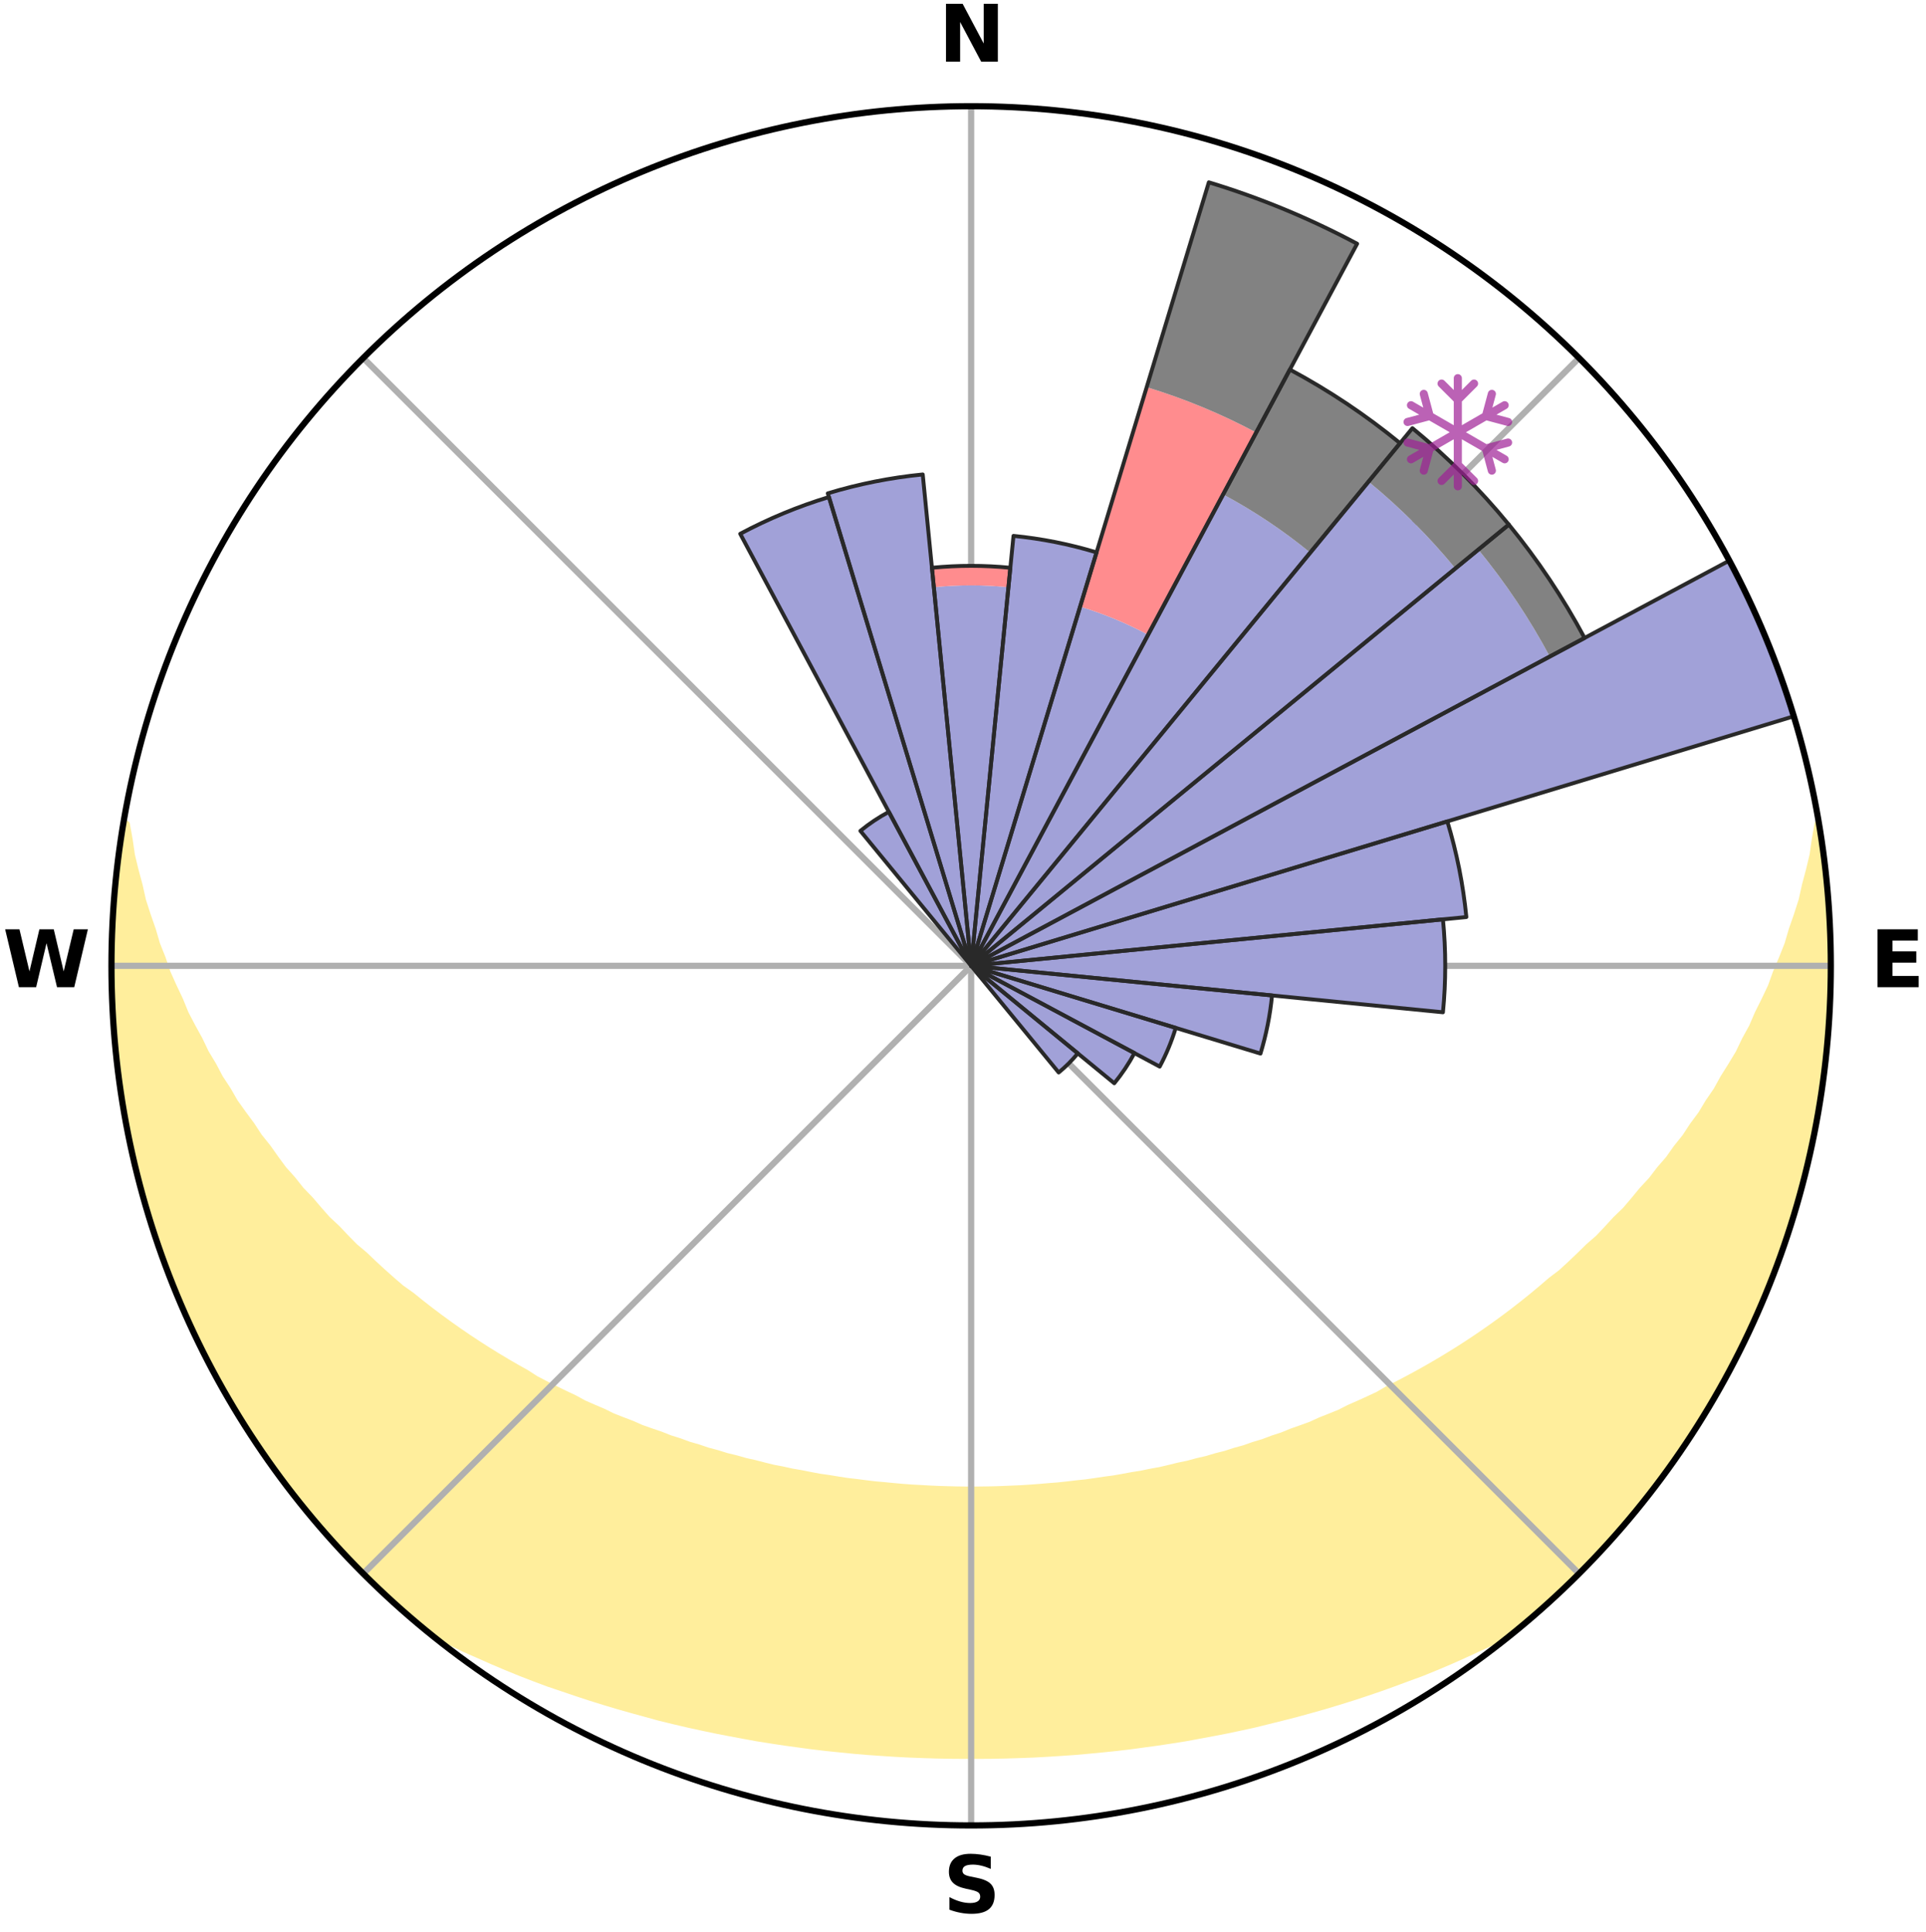 <?xml version="1.0" encoding="utf-8" standalone="no"?>
<!DOCTYPE svg PUBLIC "-//W3C//DTD SVG 1.1//EN"
  "http://www.w3.org/Graphics/SVG/1.1/DTD/svg11.dtd">
<svg xmlns:xlink="http://www.w3.org/1999/xlink" width="248.41pt" height="249.158pt" viewBox="0 0 248.41 249.158" xmlns="http://www.w3.org/2000/svg" version="1.1">
 <title>Ski Rose for Vrådal Panorama</title>
 <defs>
  <style type="text/css">*{stroke-linejoin: round; stroke-linecap: butt}</style>
 </defs>
 <g id="figure_1">
  <g id="patch_1">
   <path d="M 0 249.158 
L 248.41 249.158 
L 248.41 0 
L 0 0 
z
" style="fill: #ffffff"/>
  </g>
  <g id="axes_1">
   <g id="patch_2">
    <path d="M 236.135 124.579 
C 236.135 110.018 233.267 95.599 227.695 82.147 
C 222.122 68.695 213.955 56.471 203.659 46.175 
C 193.363 35.879 181.139 27.711 167.687 22.139 
C 154.235 16.567 139.815 13.699 125.255 13.699 
C 110.694 13.699 96.275 16.567 82.823 22.139 
C 69.371 27.711 57.147 35.879 46.851 46.175 
C 36.555 56.471 28.387 68.695 22.815 82.147 
C 17.243 95.599 14.375 110.018 14.375 124.579 
C 14.375 139.14 17.243 153.559 22.815 167.011 
C 28.387 180.463 36.555 192.687 46.851 202.983 
C 57.147 213.279 69.371 221.447 82.823 227.019 
C 96.275 232.591 110.694 235.459 125.255 235.459 
C 139.815 235.459 154.235 232.591 167.687 227.019 
C 181.139 221.447 193.363 213.279 203.659 202.983 
C 213.955 192.687 222.122 180.463 227.695 167.011 
C 233.267 153.559 236.135 139.14 236.135 124.579 
M 125.255 124.579 
C 125.255 124.579 125.255 124.579 125.255 124.579 
C 125.255 124.579 125.255 124.579 125.255 124.579 
C 125.255 124.579 125.255 124.579 125.255 124.579 
C 125.255 124.579 125.255 124.579 125.255 124.579 
C 125.255 124.579 125.255 124.579 125.255 124.579 
C 125.255 124.579 125.255 124.579 125.255 124.579 
C 125.255 124.579 125.255 124.579 125.255 124.579 
C 125.255 124.579 125.255 124.579 125.255 124.579 
C 125.255 124.579 125.255 124.579 125.255 124.579 
C 125.255 124.579 125.255 124.579 125.255 124.579 
C 125.255 124.579 125.255 124.579 125.255 124.579 
C 125.255 124.579 125.255 124.579 125.255 124.579 
C 125.255 124.579 125.255 124.579 125.255 124.579 
C 125.255 124.579 125.255 124.579 125.255 124.579 
C 125.255 124.579 125.255 124.579 125.255 124.579 
C 125.255 124.579 125.255 124.579 125.255 124.579 
z
" style="fill: #ffffff"/>
   </g>
   <g id="PolyCollection_1">
    <defs>
     <path id="m7b30ff03c7" d="M 234.529 -142.865 
L 234.529 -142.865 
L 234.174 -140.857 
L 233.896 -138.882 
L 233.426 -136.904 
L 232.901 -134.944 
L 232.476 -133.018 
L 231.859 -131.099 
L 231.201 -129.205 
L 230.655 -127.339 
L 229.921 -125.492 
L 229.15 -123.672 
L 228.501 -121.875 
L 227.665 -120.108 
L 226.797 -118.368 
L 226.055 -116.646 
L 225.129 -114.962 
L 224.33 -113.291 
L 223.35 -111.665 
L 222.346 -110.069 
L 221.469 -108.478 
L 220.416 -106.942 
L 219.492 -105.406 
L 218.396 -103.93 
L 217.429 -102.45 
L 216.293 -101.035 
L 215.285 -99.611 
L 214.114 -98.258 
L 213.07 -96.891 
L 211.867 -95.599 
L 210.79 -94.29 
L 209.696 -93.008 
L 208.452 -91.807 
L 207.33 -90.582 
L 206.195 -89.385 
L 204.917 -88.275 
L 203.759 -87.135 
L 202.589 -86.022 
L 201.408 -84.936 
L 200.097 -83.943 
L 198.899 -82.913 
L 197.693 -81.91 
L 196.479 -80.933 
L 195.258 -79.982 
L 194.031 -79.057 
L 192.797 -78.159 
L 191.558 -77.285 
L 190.315 -76.437 
L 189.067 -75.614 
L 187.816 -74.816 
L 186.561 -74.042 
L 185.305 -73.292 
L 184.046 -72.565 
L 182.786 -71.861 
L 181.525 -71.181 
L 180.264 -70.522 
L 179.002 -69.886 
L 177.815 -69.192 
L 176.551 -68.599 
L 175.289 -68.026 
L 174.028 -67.473 
L 172.832 -66.863 
L 171.573 -66.35 
L 170.315 -65.855 
L 169.116 -65.305 
L 167.861 -64.848 
L 166.609 -64.408 
L 165.408 -63.914 
L 164.161 -63.509 
L 162.959 -63.051 
L 161.716 -62.68 
L 160.515 -62.257 
L 159.278 -61.917 
L 158.077 -61.528 
L 156.846 -61.218 
L 155.647 -60.861 
L 154.421 -60.58 
L 153.224 -60.255 
L 152.004 -60.001 
L 150.809 -59.707 
L 149.614 -59.428 
L 148.402 -59.213 
L 147.21 -58.963 
L 146.004 -58.773 
L 144.813 -58.55 
L 143.624 -58.343 
L 142.425 -58.187 
L 141.238 -58.006 
L 140.051 -57.84 
L 138.858 -57.717 
L 137.673 -57.576 
L 136.489 -57.448 
L 135.301 -57.357 
L 134.118 -57.254 
L 132.936 -57.165 
L 131.753 -57.089 
L 130.57 -57.038 
L 129.389 -56.986 
L 128.208 -56.947 
L 127.026 -56.925 
L 125.845 -56.91 
L 124.664 -56.911 
L 123.483 -56.927 
L 122.302 -56.956 
L 121.121 -56.99 
L 119.94 -57.043 
L 118.758 -57.11 
L 117.575 -57.173 
L 116.393 -57.263 
L 115.21 -57.367 
L 114.027 -57.484 
L 112.839 -57.589 
L 111.654 -57.731 
L 110.47 -57.887 
L 109.276 -58.023 
L 108.089 -58.205 
L 106.902 -58.401 
L 105.702 -58.57 
L 104.513 -58.794 
L 103.323 -59.032 
L 102.116 -59.237 
L 100.924 -59.503 
L 99.711 -59.732 
L 98.517 -60.028 
L 97.323 -60.339 
L 96.102 -60.609 
L 94.906 -60.951 
L 93.679 -61.248 
L 92.482 -61.622 
L 91.249 -61.949 
L 90.051 -62.356 
L 88.813 -62.713 
L 87.614 -63.155 
L 86.372 -63.544 
L 85.173 -64.021 
L 83.926 -64.445 
L 82.676 -64.885 
L 81.477 -65.417 
L 80.224 -65.894 
L 78.968 -66.389 
L 77.773 -66.979 
L 76.516 -67.513 
L 75.257 -68.066 
L 74.067 -68.718 
L 72.808 -69.312 
L 71.549 -69.928 
L 70.289 -70.564 
L 69.029 -71.223 
L 67.855 -71.982 
L 66.6 -72.685 
L 65.346 -73.412 
L 64.094 -74.162 
L 62.844 -74.935 
L 61.598 -75.733 
L 60.355 -76.555 
L 59.116 -77.402 
L 57.881 -78.275 
L 56.652 -79.172 
L 55.429 -80.095 
L 54.213 -81.044 
L 53.003 -82.02 
L 51.684 -82.954 
L 50.488 -83.984 
L 49.302 -85.041 
L 48.126 -86.124 
L 46.96 -87.235 
L 45.677 -88.313 
L 44.533 -89.48 
L 43.402 -90.675 
L 42.149 -91.843 
L 41.045 -93.094 
L 39.955 -94.373 
L 38.741 -95.632 
L 37.683 -96.968 
L 36.499 -98.288 
L 35.475 -99.681 
L 34.471 -101.101 
L 33.34 -102.512 
L 32.375 -103.988 
L 31.283 -105.46 
L 30.212 -106.964 
L 29.314 -108.524 
L 28.287 -110.087 
L 27.438 -111.701 
L 26.462 -113.323 
L 25.665 -114.99 
L 24.742 -116.669 
L 23.848 -118.377 
L 23.137 -120.121 
L 22.304 -121.883 
L 21.502 -123.674 
L 20.887 -125.49 
L 20.154 -127.331 
L 19.609 -129.192 
L 18.95 -131.081 
L 18.333 -132.994 
L 17.906 -134.916 
L 17.378 -136.87 
L 16.902 -138.844 
L 16.618 -140.815 
L 16.255 -142.819 
L 15.997 -142.863 
L 15.997 -142.863 
L 15.602 -140.967 
L 15.416 -139.04 
L 15.133 -137.126 
L 15.015 -135.194 
L 14.752 -133.276 
L 14.7 -131.341 
L 14.551 -129.412 
L 14.435 -127.481 
L 14.436 -125.546 
L 14.387 -123.612 
L 14.453 -121.678 
L 14.602 -119.748 
L 14.652 -117.814 
L 14.736 -115.881 
L 14.931 -113.956 
L 15.21 -112.041 
L 15.392 -110.115 
L 15.608 -108.192 
L 15.929 -106.284 
L 16.337 -104.392 
L 16.649 -102.483 
L 17.063 -100.593 
L 17.44 -98.695 
L 17.973 -96.834 
L 18.415 -94.95 
L 18.951 -93.091 
L 19.577 -91.259 
L 20.115 -89.4 
L 20.742 -87.569 
L 21.459 -85.771 
L 22.091 -83.942 
L 22.921 -82.191 
L 23.615 -80.385 
L 24.39 -78.612 
L 25.255 -76.882 
L 26.043 -75.114 
L 26.908 -73.383 
L 27.86 -71.698 
L 28.783 -69.998 
L 29.735 -68.314 
L 30.773 -66.68 
L 31.744 -65.006 
L 32.837 -63.409 
L 33.908 -61.798 
L 35.009 -60.208 
L 36.142 -58.639 
L 37.348 -57.125 
L 38.498 -55.57 
L 39.722 -54.071 
L 40.948 -52.574 
L 42.24 -51.134 
L 43.514 -49.677 
L 44.855 -48.283 
L 46.182 -46.874 
L 47.546 -45.502 
L 48.946 -44.166 
L 50.357 -42.843 
L 51.787 -41.539 
L 53.258 -40.282 
L 54.82 -39.135 
L 56.561 -38.219 
L 58.309 -37.334 
L 60.07 -36.486 
L 61.861 -35.704 
L 63.632 -34.917 
L 65.412 -34.166 
L 67.193 -33.44 
L 68.981 -32.748 
L 70.768 -32.079 
L 72.578 -31.472 
L 74.371 -30.862 
L 76.162 -30.273 
L 77.957 -29.714 
L 79.749 -29.175 
L 81.545 -28.666 
L 83.337 -28.175 
L 85.119 -27.683 
L 86.914 -27.246 
L 88.706 -26.826 
L 90.5 -26.434 
L 92.29 -26.057 
L 94.081 -25.709 
L 95.87 -25.376 
L 97.652 -25.046 
L 99.441 -24.763 
L 101.226 -24.492 
L 103.012 -24.249 
L 104.793 -24.007 
L 106.576 -23.798 
L 108.359 -23.615 
L 110.139 -23.436 
L 111.919 -23.286 
L 113.7 -23.162 
L 115.478 -23.045 
L 117.257 -22.953 
L 119.035 -22.886 
L 120.812 -22.83 
L 122.59 -22.795 
L 124.366 -22.782 
L 126.143 -22.782 
L 127.92 -22.794 
L 129.697 -22.83 
L 131.475 -22.885 
L 133.253 -22.951 
L 135.031 -23.048 
L 136.81 -23.16 
L 138.591 -23.284 
L 140.37 -23.442 
L 142.151 -23.613 
L 143.934 -23.795 
L 145.717 -24.005 
L 147.498 -24.247 
L 149.284 -24.489 
L 151.07 -24.76 
L 152.859 -25.043 
L 154.641 -25.372 
L 156.429 -25.706 
L 158.221 -26.053 
L 160.011 -26.43 
L 161.805 -26.821 
L 163.588 -27.265 
L 165.38 -27.709 
L 167.175 -28.17 
L 168.967 -28.661 
L 170.763 -29.169 
L 172.555 -29.709 
L 174.351 -30.267 
L 176.142 -30.857 
L 177.936 -31.466 
L 179.724 -32.109 
L 181.514 -32.773 
L 183.321 -33.434 
L 185.101 -34.161 
L 186.882 -34.911 
L 188.653 -35.699 
L 190.421 -36.512 
L 192.206 -37.327 
L 193.953 -38.214 
L 195.695 -39.129 
L 197.256 -40.277 
L 198.723 -41.539 
L 200.164 -42.83 
L 201.548 -44.183 
L 202.963 -45.503 
L 204.313 -46.889 
L 205.674 -48.264 
L 206.995 -49.678 
L 208.295 -51.112 
L 209.522 -52.608 
L 210.784 -54.075 
L 212.005 -55.575 
L 213.193 -57.102 
L 214.34 -58.66 
L 215.462 -60.235 
L 216.622 -61.784 
L 217.679 -63.405 
L 218.766 -65.006 
L 219.757 -66.668 
L 220.77 -68.316 
L 221.744 -69.988 
L 222.63 -71.709 
L 223.586 -73.391 
L 224.451 -75.122 
L 225.275 -76.872 
L 226.131 -78.607 
L 226.845 -80.406 
L 227.671 -82.157 
L 228.314 -83.983 
L 229.038 -85.776 
L 229.757 -87.573 
L 230.295 -89.433 
L 230.918 -91.264 
L 231.531 -93.099 
L 232.085 -94.952 
L 232.483 -96.848 
L 232.988 -98.715 
L 233.44 -100.595 
L 233.858 -102.484 
L 234.256 -104.377 
L 234.606 -106.28 
L 234.791 -108.209 
L 235.083 -110.12 
L 235.328 -112.038 
L 235.54 -113.96 
L 235.718 -115.885 
L 235.869 -117.814 
L 235.978 -119.745 
L 236.052 -121.678 
L 236.099 -123.612 
L 236.106 -125.546 
L 236.078 -127.481 
L 236.016 -129.415 
L 235.927 -131.348 
L 235.666 -133.269 
L 235.504 -135.195 
L 235.315 -137.119 
L 235.086 -139.039 
L 234.824 -140.954 
L 234.529 -142.865 
z
" style="stroke: #ffee9c"/>
    </defs>
    <g clip-path="url(#pabfc9d9099)">
     <use xlink:href="#m7b30ff03c7" x="0" y="249.158" style="fill: #ffee9c; stroke: #ffee9c"/>
    </g>
   </g>
   <g id="matplotlib.axis_1">
    <g id="xtick_1">
     <g id="line2d_1">
      <path d="M 125.255 124.579 
L 125.255 13.699 
" clip-path="url(#pabfc9d9099)" style="fill: none; stroke: #b0b0b0; stroke-width: 0.8; stroke-linecap: square"/>
     </g>
     <g id="text_1">
      <!-- N -->
      <g transform="translate(121.07 7.958) scale(0.1 -0.1)">
       <defs>
        <path id="DejaVuSans-Bold-4e" d="M 588 4666 
L 1931 4666 
L 3628 1466 
L 3628 4666 
L 4769 4666 
L 4769 0 
L 3425 0 
L 1728 3200 
L 1728 0 
L 588 0 
L 588 4666 
z
" transform="scale(0.016)"/>
       </defs>
       <use xlink:href="#DejaVuSans-Bold-4e"/>
      </g>
     </g>
    </g>
    <g id="xtick_2">
     <g id="line2d_2">
      <path d="M 125.255 124.579 
L 203.659 46.175 
" clip-path="url(#pabfc9d9099)" style="fill: none; stroke: #b0b0b0; stroke-width: 0.8; stroke-linecap: square"/>
     </g>
    </g>
    <g id="xtick_3">
     <g id="line2d_3">
      <path d="M 125.255 124.579 
L 236.135 124.579 
" clip-path="url(#pabfc9d9099)" style="fill: none; stroke: #b0b0b0; stroke-width: 0.8; stroke-linecap: square"/>
     </g>
     <g id="text_2">
      <!-- E -->
      <g transform="translate(241.219 127.338) scale(0.1 -0.1)">
       <defs>
        <path id="DejaVuSans-Bold-45" d="M 588 4666 
L 3834 4666 
L 3834 3756 
L 1791 3756 
L 1791 2888 
L 3713 2888 
L 3713 1978 
L 1791 1978 
L 1791 909 
L 3903 909 
L 3903 0 
L 588 0 
L 588 4666 
z
" transform="scale(0.016)"/>
       </defs>
       <use xlink:href="#DejaVuSans-Bold-45"/>
      </g>
     </g>
    </g>
    <g id="xtick_4">
     <g id="line2d_4">
      <path d="M 125.255 124.579 
L 203.659 202.983 
" clip-path="url(#pabfc9d9099)" style="fill: none; stroke: #b0b0b0; stroke-width: 0.8; stroke-linecap: square"/>
     </g>
    </g>
    <g id="xtick_5">
     <g id="line2d_5">
      <path d="M 125.255 124.579 
L 125.255 235.459 
" clip-path="url(#pabfc9d9099)" style="fill: none; stroke: #b0b0b0; stroke-width: 0.8; stroke-linecap: square"/>
     </g>
     <g id="text_3">
      <!-- S -->
      <g transform="translate(121.654 246.718) scale(0.1 -0.1)">
       <defs>
        <path id="DejaVuSans-Bold-53" d="M 3834 4519 
L 3834 3531 
Q 3450 3703 3084 3790 
Q 2719 3878 2394 3878 
Q 1963 3878 1756 3759 
Q 1550 3641 1550 3391 
Q 1550 3203 1689 3098 
Q 1828 2994 2194 2919 
L 2706 2816 
Q 3484 2659 3812 2340 
Q 4141 2022 4141 1434 
Q 4141 663 3683 286 
Q 3225 -91 2284 -91 
Q 1841 -91 1394 -6 
Q 947 78 500 244 
L 500 1259 
Q 947 1022 1364 901 
Q 1781 781 2169 781 
Q 2563 781 2772 912 
Q 2981 1044 2981 1288 
Q 2981 1506 2839 1625 
Q 2697 1744 2272 1838 
L 1806 1941 
Q 1106 2091 782 2419 
Q 459 2747 459 3303 
Q 459 4000 909 4375 
Q 1359 4750 2203 4750 
Q 2588 4750 2994 4692 
Q 3400 4634 3834 4519 
z
" transform="scale(0.016)"/>
       </defs>
       <use xlink:href="#DejaVuSans-Bold-53"/>
      </g>
     </g>
    </g>
    <g id="xtick_6">
     <g id="line2d_6">
      <path d="M 125.255 124.579 
L 46.851 202.983 
" clip-path="url(#pabfc9d9099)" style="fill: none; stroke: #b0b0b0; stroke-width: 0.8; stroke-linecap: square"/>
     </g>
    </g>
    <g id="xtick_7">
     <g id="line2d_7">
      <path d="M 125.255 124.579 
L 14.375 124.579 
" clip-path="url(#pabfc9d9099)" style="fill: none; stroke: #b0b0b0; stroke-width: 0.8; stroke-linecap: square"/>
     </g>
     <g id="text_4">
      <!-- W -->
      <g transform="translate(0.36 127.338) scale(0.1 -0.1)">
       <defs>
        <path id="DejaVuSans-Bold-57" d="M 191 4666 
L 1344 4666 
L 2150 1275 
L 2950 4666 
L 4109 4666 
L 4909 1275 
L 5716 4666 
L 6859 4666 
L 5759 0 
L 4372 0 
L 3525 3547 
L 2688 0 
L 1300 0 
L 191 4666 
z
" transform="scale(0.016)"/>
       </defs>
       <use xlink:href="#DejaVuSans-Bold-57"/>
      </g>
     </g>
    </g>
    <g id="xtick_8">
     <g id="line2d_8">
      <path d="M 125.255 124.579 
L 46.851 46.175 
" clip-path="url(#pabfc9d9099)" style="fill: none; stroke: #b0b0b0; stroke-width: 0.8; stroke-linecap: square"/>
     </g>
    </g>
   </g>
   <g id="matplotlib.axis_2"/>
   <g id="patch_3">
    <path d="M 125.255 124.579 
C 125.255 124.579 125.255 124.579 125.255 124.579 
C 125.255 124.579 125.255 124.579 125.255 124.579 
L 125.255 124.579 
C 125.255 124.579 125.255 124.579 125.255 124.579 
C 125.255 124.579 125.255 124.579 125.255 124.579 
z
" clip-path="url(#pabfc9d9099)" style="fill: #d9d9d9"/>
   </g>
   <g id="patch_4">
    <path d="M 125.255 124.579 
C 125.255 124.579 125.255 124.579 125.255 124.579 
C 125.255 124.579 125.255 124.579 125.255 124.579 
L 125.255 124.579 
C 125.255 124.579 125.255 124.579 125.255 124.579 
C 125.255 124.579 125.255 124.579 125.255 124.579 
z
" clip-path="url(#pabfc9d9099)" style="fill: #d9d9d9"/>
   </g>
   <g id="patch_5">
    <path d="M 125.255 124.579 
C 125.255 124.579 125.255 124.579 125.255 124.579 
C 125.255 124.579 125.255 124.579 125.255 124.579 
L 125.255 124.579 
C 125.255 124.579 125.255 124.579 125.255 124.579 
C 125.255 124.579 125.255 124.579 125.255 124.579 
z
" clip-path="url(#pabfc9d9099)" style="fill: #d9d9d9"/>
   </g>
   <g id="patch_6">
    <path d="M 125.255 124.579 
C 125.255 124.579 125.255 124.579 125.255 124.579 
C 125.255 124.579 125.255 124.579 125.255 124.579 
L 125.255 124.579 
C 125.255 124.579 125.255 124.579 125.255 124.579 
C 125.255 124.579 125.255 124.579 125.255 124.579 
z
" clip-path="url(#pabfc9d9099)" style="fill: #d9d9d9"/>
   </g>
   <g id="patch_7">
    <path d="M 125.255 124.579 
C 125.255 124.579 125.255 124.579 125.255 124.579 
C 125.255 124.579 125.255 124.579 125.255 124.579 
L 125.255 124.579 
C 125.255 124.579 125.255 124.579 125.255 124.579 
C 125.255 124.579 125.255 124.579 125.255 124.579 
z
" clip-path="url(#pabfc9d9099)" style="fill: #d9d9d9"/>
   </g>
   <g id="patch_8">
    <path d="M 125.255 124.579 
C 125.255 124.579 125.255 124.579 125.255 124.579 
C 125.255 124.579 125.255 124.579 125.255 124.579 
L 125.255 124.579 
C 125.255 124.579 125.255 124.579 125.255 124.579 
C 125.255 124.579 125.255 124.579 125.255 124.579 
z
" clip-path="url(#pabfc9d9099)" style="fill: #d9d9d9"/>
   </g>
   <g id="patch_9">
    <path d="M 125.255 124.579 
C 125.255 124.579 125.255 124.579 125.255 124.579 
C 125.255 124.579 125.255 124.579 125.255 124.579 
L 125.255 124.579 
C 125.255 124.579 125.255 124.579 125.255 124.579 
C 125.255 124.579 125.255 124.579 125.255 124.579 
z
" clip-path="url(#pabfc9d9099)" style="fill: #d9d9d9"/>
   </g>
   <g id="patch_10">
    <path d="M 125.255 124.579 
C 125.255 124.579 125.255 124.579 125.255 124.579 
C 125.255 124.579 125.255 124.579 125.255 124.579 
L 125.255 124.579 
C 125.255 124.579 125.255 124.579 125.255 124.579 
C 125.255 124.579 125.255 124.579 125.255 124.579 
z
" clip-path="url(#pabfc9d9099)" style="fill: #d9d9d9"/>
   </g>
   <g id="patch_11">
    <path d="M 125.255 124.579 
C 125.255 124.579 125.255 124.579 125.255 124.579 
C 125.255 124.579 125.255 124.579 125.255 124.579 
L 125.255 124.579 
C 125.255 124.579 125.255 124.579 125.255 124.579 
C 125.255 124.579 125.255 124.579 125.255 124.579 
z
" clip-path="url(#pabfc9d9099)" style="fill: #d9d9d9"/>
   </g>
   <g id="patch_12">
    <path d="M 125.255 124.579 
C 125.255 124.579 125.255 124.579 125.255 124.579 
C 125.255 124.579 125.255 124.579 125.255 124.579 
L 125.255 124.579 
C 125.255 124.579 125.255 124.579 125.255 124.579 
C 125.255 124.579 125.255 124.579 125.255 124.579 
z
" clip-path="url(#pabfc9d9099)" style="fill: #d9d9d9"/>
   </g>
   <g id="patch_13">
    <path d="M 125.255 124.579 
C 125.255 124.579 125.255 124.579 125.255 124.579 
C 125.255 124.579 125.255 124.579 125.255 124.579 
L 125.255 124.579 
C 125.255 124.579 125.255 124.579 125.255 124.579 
C 125.255 124.579 125.255 124.579 125.255 124.579 
z
" clip-path="url(#pabfc9d9099)" style="fill: #d9d9d9"/>
   </g>
   <g id="patch_14">
    <path d="M 125.255 124.579 
C 125.255 124.579 125.255 124.579 125.255 124.579 
C 125.255 124.579 125.255 124.579 125.255 124.579 
L 125.255 124.579 
C 125.255 124.579 125.255 124.579 125.255 124.579 
C 125.255 124.579 125.255 124.579 125.255 124.579 
z
" clip-path="url(#pabfc9d9099)" style="fill: #d9d9d9"/>
   </g>
   <g id="patch_15">
    <path d="M 125.255 124.579 
C 125.255 124.579 125.255 124.579 125.255 124.579 
C 125.255 124.579 125.255 124.579 125.255 124.579 
L 125.255 124.579 
C 125.255 124.579 125.255 124.579 125.255 124.579 
C 125.255 124.579 125.255 124.579 125.255 124.579 
z
" clip-path="url(#pabfc9d9099)" style="fill: #d9d9d9"/>
   </g>
   <g id="patch_16">
    <path d="M 125.255 124.579 
C 125.255 124.579 125.255 124.579 125.255 124.579 
C 125.255 124.579 125.255 124.579 125.255 124.579 
L 125.255 124.579 
C 125.255 124.579 125.255 124.579 125.255 124.579 
C 125.255 124.579 125.255 124.579 125.255 124.579 
z
" clip-path="url(#pabfc9d9099)" style="fill: #d9d9d9"/>
   </g>
   <g id="patch_17">
    <path d="M 125.255 124.579 
C 125.255 124.579 125.255 124.579 125.255 124.579 
C 125.255 124.579 125.255 124.579 125.255 124.579 
L 125.255 124.579 
C 125.255 124.579 125.255 124.579 125.255 124.579 
C 125.255 124.579 125.255 124.579 125.255 124.579 
z
" clip-path="url(#pabfc9d9099)" style="fill: #d9d9d9"/>
   </g>
   <g id="patch_18">
    <path d="M 125.255 124.579 
C 125.255 124.579 125.255 124.579 125.255 124.579 
C 125.255 124.579 125.255 124.579 125.255 124.579 
L 125.255 124.579 
C 125.255 124.579 125.255 124.579 125.255 124.579 
C 125.255 124.579 125.255 124.579 125.255 124.579 
z
" clip-path="url(#pabfc9d9099)" style="fill: #d9d9d9"/>
   </g>
   <g id="patch_19">
    <path d="M 125.255 124.579 
C 125.255 124.579 125.255 124.579 125.255 124.579 
C 125.255 124.579 125.255 124.579 125.255 124.579 
L 125.255 124.579 
C 125.255 124.579 125.255 124.579 125.255 124.579 
C 125.255 124.579 125.255 124.579 125.255 124.579 
z
" clip-path="url(#pabfc9d9099)" style="fill: #d9d9d9"/>
   </g>
   <g id="patch_20">
    <path d="M 125.255 124.579 
C 125.255 124.579 125.255 124.579 125.255 124.579 
C 125.255 124.579 125.255 124.579 125.255 124.579 
L 125.255 124.579 
C 125.255 124.579 125.255 124.579 125.255 124.579 
C 125.255 124.579 125.255 124.579 125.255 124.579 
z
" clip-path="url(#pabfc9d9099)" style="fill: #d9d9d9"/>
   </g>
   <g id="patch_21">
    <path d="M 125.255 124.579 
C 125.255 124.579 125.255 124.579 125.255 124.579 
C 125.255 124.579 125.255 124.579 125.255 124.579 
L 125.255 124.579 
C 125.255 124.579 125.255 124.579 125.255 124.579 
C 125.255 124.579 125.255 124.579 125.255 124.579 
z
" clip-path="url(#pabfc9d9099)" style="fill: #d9d9d9"/>
   </g>
   <g id="patch_22">
    <path d="M 125.255 124.579 
C 125.255 124.579 125.255 124.579 125.255 124.579 
C 125.255 124.579 125.255 124.579 125.255 124.579 
L 125.255 124.579 
C 125.255 124.579 125.255 124.579 125.255 124.579 
C 125.255 124.579 125.255 124.579 125.255 124.579 
z
" clip-path="url(#pabfc9d9099)" style="fill: #d9d9d9"/>
   </g>
   <g id="patch_23">
    <path d="M 125.255 124.579 
C 125.255 124.579 125.255 124.579 125.255 124.579 
C 125.255 124.579 125.255 124.579 125.255 124.579 
L 125.255 124.579 
C 125.255 124.579 125.255 124.579 125.255 124.579 
C 125.255 124.579 125.255 124.579 125.255 124.579 
z
" clip-path="url(#pabfc9d9099)" style="fill: #d9d9d9"/>
   </g>
   <g id="patch_24">
    <path d="M 125.255 124.579 
C 125.255 124.579 125.255 124.579 125.255 124.579 
C 125.255 124.579 125.255 124.579 125.255 124.579 
L 125.255 124.579 
C 125.255 124.579 125.255 124.579 125.255 124.579 
C 125.255 124.579 125.255 124.579 125.255 124.579 
z
" clip-path="url(#pabfc9d9099)" style="fill: #d9d9d9"/>
   </g>
   <g id="patch_25">
    <path d="M 125.255 124.579 
C 125.255 124.579 125.255 124.579 125.255 124.579 
C 125.255 124.579 125.255 124.579 125.255 124.579 
L 125.255 124.579 
C 125.255 124.579 125.255 124.579 125.255 124.579 
C 125.255 124.579 125.255 124.579 125.255 124.579 
z
" clip-path="url(#pabfc9d9099)" style="fill: #d9d9d9"/>
   </g>
   <g id="patch_26">
    <path d="M 125.255 124.579 
C 125.255 124.579 125.255 124.579 125.255 124.579 
C 125.255 124.579 125.255 124.579 125.255 124.579 
L 125.255 124.579 
C 125.255 124.579 125.255 124.579 125.255 124.579 
C 125.255 124.579 125.255 124.579 125.255 124.579 
z
" clip-path="url(#pabfc9d9099)" style="fill: #d9d9d9"/>
   </g>
   <g id="patch_27">
    <path d="M 125.255 124.579 
C 125.255 124.579 125.255 124.579 125.255 124.579 
C 125.255 124.579 125.255 124.579 125.255 124.579 
L 125.255 124.579 
C 125.255 124.579 125.255 124.579 125.255 124.579 
C 125.255 124.579 125.255 124.579 125.255 124.579 
z
" clip-path="url(#pabfc9d9099)" style="fill: #d9d9d9"/>
   </g>
   <g id="patch_28">
    <path d="M 125.255 124.579 
C 125.255 124.579 125.255 124.579 125.255 124.579 
C 125.255 124.579 125.255 124.579 125.255 124.579 
L 125.255 124.579 
C 125.255 124.579 125.255 124.579 125.255 124.579 
C 125.255 124.579 125.255 124.579 125.255 124.579 
z
" clip-path="url(#pabfc9d9099)" style="fill: #d9d9d9"/>
   </g>
   <g id="patch_29">
    <path d="M 125.255 124.579 
C 125.255 124.579 125.255 124.579 125.255 124.579 
C 125.255 124.579 125.255 124.579 125.255 124.579 
L 125.255 124.579 
C 125.255 124.579 125.255 124.579 125.255 124.579 
C 125.255 124.579 125.255 124.579 125.255 124.579 
z
" clip-path="url(#pabfc9d9099)" style="fill: #d9d9d9"/>
   </g>
   <g id="patch_30">
    <path d="M 125.255 124.579 
C 125.255 124.579 125.255 124.579 125.255 124.579 
C 125.255 124.579 125.255 124.579 125.255 124.579 
L 125.255 124.579 
C 125.255 124.579 125.255 124.579 125.255 124.579 
C 125.255 124.579 125.255 124.579 125.255 124.579 
z
" clip-path="url(#pabfc9d9099)" style="fill: #d9d9d9"/>
   </g>
   <g id="patch_31">
    <path d="M 125.255 124.579 
C 125.255 124.579 125.255 124.579 125.255 124.579 
C 125.255 124.579 125.255 124.579 125.255 124.579 
L 125.255 124.579 
C 125.255 124.579 125.255 124.579 125.255 124.579 
C 125.255 124.579 125.255 124.579 125.255 124.579 
z
" clip-path="url(#pabfc9d9099)" style="fill: #d9d9d9"/>
   </g>
   <g id="patch_32">
    <path d="M 125.255 124.579 
C 125.255 124.579 125.255 124.579 125.255 124.579 
C 125.255 124.579 125.255 124.579 125.255 124.579 
L 125.255 124.579 
C 125.255 124.579 125.255 124.579 125.255 124.579 
C 125.255 124.579 125.255 124.579 125.255 124.579 
z
" clip-path="url(#pabfc9d9099)" style="fill: #d9d9d9"/>
   </g>
   <g id="patch_33">
    <path d="M 125.255 124.579 
C 125.255 124.579 125.255 124.579 125.255 124.579 
C 125.255 124.579 125.255 124.579 125.255 124.579 
L 125.255 124.579 
C 125.255 124.579 125.255 124.579 125.255 124.579 
C 125.255 124.579 125.255 124.579 125.255 124.579 
z
" clip-path="url(#pabfc9d9099)" style="fill: #d9d9d9"/>
   </g>
   <g id="patch_34">
    <path d="M 125.255 124.579 
C 125.255 124.579 125.255 124.579 125.255 124.579 
C 125.255 124.579 125.255 124.579 125.255 124.579 
L 125.255 124.579 
C 125.255 124.579 125.255 124.579 125.255 124.579 
C 125.255 124.579 125.255 124.579 125.255 124.579 
z
" clip-path="url(#pabfc9d9099)" style="fill: #d9d9d9"/>
   </g>
   <g id="patch_35">
    <path d="M 125.255 124.579 
C 125.255 124.579 125.255 124.579 125.255 124.579 
C 125.255 124.579 125.255 124.579 125.255 124.579 
L 130.065 75.742 
C 128.466 75.585 126.861 75.506 125.255 75.506 
C 123.649 75.506 122.043 75.585 120.445 75.742 
z
" clip-path="url(#pabfc9d9099)" style="fill: #a1a1d8"/>
   </g>
   <g id="patch_36">
    <path d="M 125.255 124.579 
C 125.255 124.579 125.255 124.579 125.255 124.579 
C 125.255 124.579 125.255 124.579 125.255 124.579 
L 141.431 71.254 
C 139.686 70.724 137.915 70.281 136.126 69.925 
C 134.337 69.569 132.532 69.301 130.717 69.122 
z
" clip-path="url(#pabfc9d9099)" style="fill: #a1a1d8"/>
   </g>
   <g id="patch_37">
    <path d="M 125.255 124.579 
C 125.255 124.579 125.255 124.579 125.255 124.579 
C 125.255 124.579 125.255 124.579 125.255 124.579 
L 148.081 81.874 
C 146.684 81.126 145.25 80.448 143.786 79.842 
C 142.321 79.235 140.828 78.701 139.311 78.241 
z
" clip-path="url(#pabfc9d9099)" style="fill: #a1a1d8"/>
   </g>
   <g id="patch_38">
    <path d="M 125.255 124.579 
C 125.255 124.579 125.255 124.579 125.255 124.579 
C 125.255 124.579 125.255 124.579 125.255 124.579 
L 168.991 71.286 
C 167.247 69.855 165.433 68.51 163.557 67.256 
C 161.681 66.002 159.744 64.842 157.754 63.778 
z
" clip-path="url(#pabfc9d9099)" style="fill: #a1a1d8"/>
   </g>
   <g id="patch_39">
    <path d="M 125.255 124.579 
C 125.255 124.579 125.255 124.579 125.255 124.579 
C 125.255 124.579 125.255 124.579 125.255 124.579 
L 187.708 73.325 
C 186.031 71.281 184.254 69.32 182.384 67.45 
C 180.514 65.58 178.553 63.803 176.509 62.126 
z
" clip-path="url(#pabfc9d9099)" style="fill: #a1a1d8"/>
   </g>
   <g id="patch_40">
    <path d="M 125.255 124.579 
C 125.255 124.579 125.255 124.579 125.255 124.579 
C 125.255 124.579 125.255 124.579 125.255 124.579 
L 199.886 84.688 
C 198.581 82.245 197.156 79.868 195.617 77.565 
C 194.078 75.262 192.427 73.036 190.67 70.894 
z
" clip-path="url(#pabfc9d9099)" style="fill: #a1a1d8"/>
   </g>
   <g id="patch_41">
    <path d="M 125.255 124.579 
C 125.255 124.579 125.255 124.579 125.255 124.579 
C 125.255 124.579 125.255 124.579 125.255 124.579 
L 231.36 92.392 
C 230.307 88.919 229.083 85.5 227.695 82.147 
C 226.306 78.794 224.753 75.511 223.042 72.311 
z
" clip-path="url(#pabfc9d9099)" style="fill: #a1a1d8"/>
   </g>
   <g id="patch_42">
    <path d="M 125.255 124.579 
C 125.255 124.579 125.255 124.579 125.255 124.579 
C 125.255 124.579 125.255 124.579 125.255 124.579 
L 189.127 118.288 
C 188.921 116.198 188.613 114.118 188.203 112.058 
C 187.793 109.998 187.282 107.958 186.673 105.948 
z
" clip-path="url(#pabfc9d9099)" style="fill: #a1a1d8"/>
   </g>
   <g id="patch_43">
    <path d="M 125.255 124.579 
C 125.255 124.579 125.255 124.579 125.255 124.579 
C 125.255 124.579 125.255 124.579 125.255 124.579 
L 186.108 130.573 
C 186.304 128.581 186.402 126.581 186.402 124.579 
C 186.402 122.578 186.304 120.577 186.108 118.586 
z
" clip-path="url(#pabfc9d9099)" style="fill: #a1a1d8"/>
   </g>
   <g id="patch_44">
    <path d="M 125.255 124.579 
C 125.255 124.579 125.255 124.579 125.255 124.579 
C 125.255 124.579 125.255 124.579 125.255 124.579 
L 162.575 135.9 
C 162.945 134.678 163.256 133.439 163.505 132.187 
C 163.754 130.935 163.941 129.672 164.066 128.402 
z
" clip-path="url(#pabfc9d9099)" style="fill: #a1a1d8"/>
   </g>
   <g id="patch_45">
    <path d="M 125.255 124.579 
C 125.255 124.579 125.255 124.579 125.255 124.579 
C 125.255 124.579 125.255 124.579 125.255 124.579 
L 149.575 137.579 
C 150.001 136.783 150.387 135.966 150.732 135.132 
C 151.078 134.298 151.382 133.448 151.644 132.584 
z
" clip-path="url(#pabfc9d9099)" style="fill: #a1a1d8"/>
   </g>
   <g id="patch_46">
    <path d="M 125.255 124.579 
C 125.255 124.579 125.255 124.579 125.255 124.579 
C 125.255 124.579 125.255 124.579 125.255 124.579 
L 143.716 139.73 
C 144.212 139.125 144.678 138.497 145.112 137.847 
C 145.546 137.197 145.949 136.526 146.317 135.837 
z
" clip-path="url(#pabfc9d9099)" style="fill: #a1a1d8"/>
   </g>
   <g id="patch_47">
    <path d="M 125.255 124.579 
C 125.255 124.579 125.255 124.579 125.255 124.579 
C 125.255 124.579 125.255 124.579 125.255 124.579 
L 136.547 138.339 
C 136.998 137.97 137.43 137.578 137.842 137.166 
C 138.254 136.754 138.645 136.322 139.015 135.872 
z
" clip-path="url(#pabfc9d9099)" style="fill: #a1a1d8"/>
   </g>
   <g id="patch_48">
    <path d="M 125.255 124.579 
C 125.255 124.579 125.255 124.579 125.255 124.579 
C 125.255 124.579 125.255 124.579 125.255 124.579 
L 125.255 124.579 
C 125.255 124.579 125.255 124.579 125.255 124.579 
C 125.255 124.579 125.255 124.579 125.255 124.579 
z
" clip-path="url(#pabfc9d9099)" style="fill: #a1a1d8"/>
   </g>
   <g id="patch_49">
    <path d="M 125.255 124.579 
C 125.255 124.579 125.255 124.579 125.255 124.579 
C 125.255 124.579 125.255 124.579 125.255 124.579 
L 125.255 124.579 
C 125.255 124.579 125.255 124.579 125.255 124.579 
C 125.255 124.579 125.255 124.579 125.255 124.579 
z
" clip-path="url(#pabfc9d9099)" style="fill: #a1a1d8"/>
   </g>
   <g id="patch_50">
    <path d="M 125.255 124.579 
C 125.255 124.579 125.255 124.579 125.255 124.579 
C 125.255 124.579 125.255 124.579 125.255 124.579 
L 125.255 124.579 
C 125.255 124.579 125.255 124.579 125.255 124.579 
C 125.255 124.579 125.255 124.579 125.255 124.579 
z
" clip-path="url(#pabfc9d9099)" style="fill: #a1a1d8"/>
   </g>
   <g id="patch_51">
    <path d="M 125.255 124.579 
C 125.255 124.579 125.255 124.579 125.255 124.579 
C 125.255 124.579 125.255 124.579 125.255 124.579 
L 125.255 124.579 
C 125.255 124.579 125.255 124.579 125.255 124.579 
C 125.255 124.579 125.255 124.579 125.255 124.579 
z
" clip-path="url(#pabfc9d9099)" style="fill: #a1a1d8"/>
   </g>
   <g id="patch_52">
    <path d="M 125.255 124.579 
C 125.255 124.579 125.255 124.579 125.255 124.579 
C 125.255 124.579 125.255 124.579 125.255 124.579 
L 125.255 124.579 
C 125.255 124.579 125.255 124.579 125.255 124.579 
C 125.255 124.579 125.255 124.579 125.255 124.579 
z
" clip-path="url(#pabfc9d9099)" style="fill: #a1a1d8"/>
   </g>
   <g id="patch_53">
    <path d="M 125.255 124.579 
C 125.255 124.579 125.255 124.579 125.255 124.579 
C 125.255 124.579 125.255 124.579 125.255 124.579 
L 125.255 124.579 
C 125.255 124.579 125.255 124.579 125.255 124.579 
C 125.255 124.579 125.255 124.579 125.255 124.579 
z
" clip-path="url(#pabfc9d9099)" style="fill: #a1a1d8"/>
   </g>
   <g id="patch_54">
    <path d="M 125.255 124.579 
C 125.255 124.579 125.255 124.579 125.255 124.579 
C 125.255 124.579 125.255 124.579 125.255 124.579 
L 125.255 124.579 
C 125.255 124.579 125.255 124.579 125.255 124.579 
C 125.255 124.579 125.255 124.579 125.255 124.579 
z
" clip-path="url(#pabfc9d9099)" style="fill: #a1a1d8"/>
   </g>
   <g id="patch_55">
    <path d="M 125.255 124.579 
C 125.255 124.579 125.255 124.579 125.255 124.579 
C 125.255 124.579 125.255 124.579 125.255 124.579 
L 125.255 124.579 
C 125.255 124.579 125.255 124.579 125.255 124.579 
C 125.255 124.579 125.255 124.579 125.255 124.579 
z
" clip-path="url(#pabfc9d9099)" style="fill: #a1a1d8"/>
   </g>
   <g id="patch_56">
    <path d="M 125.255 124.579 
C 125.255 124.579 125.255 124.579 125.255 124.579 
C 125.255 124.579 125.255 124.579 125.255 124.579 
L 125.255 124.579 
C 125.255 124.579 125.255 124.579 125.255 124.579 
C 125.255 124.579 125.255 124.579 125.255 124.579 
z
" clip-path="url(#pabfc9d9099)" style="fill: #a1a1d8"/>
   </g>
   <g id="patch_57">
    <path d="M 125.255 124.579 
C 125.255 124.579 125.255 124.579 125.255 124.579 
C 125.255 124.579 125.255 124.579 125.255 124.579 
L 125.255 124.579 
C 125.255 124.579 125.255 124.579 125.255 124.579 
C 125.255 124.579 125.255 124.579 125.255 124.579 
z
" clip-path="url(#pabfc9d9099)" style="fill: #a1a1d8"/>
   </g>
   <g id="patch_58">
    <path d="M 125.255 124.579 
C 125.255 124.579 125.255 124.579 125.255 124.579 
C 125.255 124.579 125.255 124.579 125.255 124.579 
L 125.255 124.579 
C 125.255 124.579 125.255 124.579 125.255 124.579 
C 125.255 124.579 125.255 124.579 125.255 124.579 
z
" clip-path="url(#pabfc9d9099)" style="fill: #a1a1d8"/>
   </g>
   <g id="patch_59">
    <path d="M 125.255 124.579 
C 125.255 124.579 125.255 124.579 125.255 124.579 
C 125.255 124.579 125.255 124.579 125.255 124.579 
L 125.255 124.579 
C 125.255 124.579 125.255 124.579 125.255 124.579 
C 125.255 124.579 125.255 124.579 125.255 124.579 
z
" clip-path="url(#pabfc9d9099)" style="fill: #a1a1d8"/>
   </g>
   <g id="patch_60">
    <path d="M 125.255 124.579 
C 125.255 124.579 125.255 124.579 125.255 124.579 
C 125.255 124.579 125.255 124.579 125.255 124.579 
L 125.255 124.579 
C 125.255 124.579 125.255 124.579 125.255 124.579 
C 125.255 124.579 125.255 124.579 125.255 124.579 
z
" clip-path="url(#pabfc9d9099)" style="fill: #a1a1d8"/>
   </g>
   <g id="patch_61">
    <path d="M 125.255 124.579 
C 125.255 124.579 125.255 124.579 125.255 124.579 
C 125.255 124.579 125.255 124.579 125.255 124.579 
L 125.255 124.579 
C 125.255 124.579 125.255 124.579 125.255 124.579 
C 125.255 124.579 125.255 124.579 125.255 124.579 
z
" clip-path="url(#pabfc9d9099)" style="fill: #a1a1d8"/>
   </g>
   <g id="patch_62">
    <path d="M 125.255 124.579 
C 125.255 124.579 125.255 124.579 125.255 124.579 
C 125.255 124.579 125.255 124.579 125.255 124.579 
L 125.255 124.579 
C 125.255 124.579 125.255 124.579 125.255 124.579 
C 125.255 124.579 125.255 124.579 125.255 124.579 
z
" clip-path="url(#pabfc9d9099)" style="fill: #a1a1d8"/>
   </g>
   <g id="patch_63">
    <path d="M 125.255 124.579 
C 125.255 124.579 125.255 124.579 125.255 124.579 
C 125.255 124.579 125.255 124.579 125.255 124.579 
L 125.255 124.579 
C 125.255 124.579 125.255 124.579 125.255 124.579 
C 125.255 124.579 125.255 124.579 125.255 124.579 
z
" clip-path="url(#pabfc9d9099)" style="fill: #a1a1d8"/>
   </g>
   <g id="patch_64">
    <path d="M 125.255 124.579 
C 125.255 124.579 125.255 124.579 125.255 124.579 
C 125.255 124.579 125.255 124.579 125.255 124.579 
L 114.641 104.721 
C 113.991 105.069 113.358 105.448 112.745 105.857 
C 112.133 106.267 111.54 106.706 110.971 107.174 
z
" clip-path="url(#pabfc9d9099)" style="fill: #a1a1d8"/>
   </g>
   <g id="patch_65">
    <path d="M 125.255 124.579 
C 125.255 124.579 125.255 124.579 125.255 124.579 
C 125.255 124.579 125.255 124.579 125.255 124.579 
L 106.913 64.114 
C 104.934 64.714 102.985 65.411 101.075 66.203 
C 99.164 66.994 97.293 67.879 95.469 68.854 
z
" clip-path="url(#pabfc9d9099)" style="fill: #a1a1d8"/>
   </g>
   <g id="patch_66">
    <path d="M 125.255 124.579 
C 125.255 124.579 125.255 124.579 125.255 124.579 
C 125.255 124.579 125.255 124.579 125.255 124.579 
L 119.013 61.2 
C 116.938 61.404 114.875 61.71 112.83 62.117 
C 110.786 62.524 108.763 63.03 106.768 63.636 
z
" clip-path="url(#pabfc9d9099)" style="fill: #a1a1d8"/>
   </g>
   <g id="patch_67">
    <path d="M 120.445 75.742 
C 122.043 75.585 123.649 75.506 125.255 75.506 
C 126.861 75.506 128.466 75.585 130.065 75.742 
L 130.312 73.236 
C 128.631 73.071 126.944 72.988 125.255 72.988 
C 123.566 72.988 121.879 73.071 120.198 73.236 
z
" clip-path="url(#pabfc9d9099)" style="fill: #ff8c8e"/>
   </g>
   <g id="patch_68">
    <path d="M 130.717 69.122 
C 132.532 69.301 134.337 69.569 136.126 69.925 
C 137.915 70.281 139.686 70.724 141.431 71.254 
L 141.431 71.254 
C 139.686 70.724 137.915 70.281 136.126 69.925 
C 134.337 69.569 132.532 69.301 130.717 69.122 
z
" clip-path="url(#pabfc9d9099)" style="fill: #ff8c8e"/>
   </g>
   <g id="patch_69">
    <path d="M 139.311 78.241 
C 140.828 78.701 142.321 79.235 143.786 79.842 
C 145.25 80.448 146.684 81.126 148.081 81.874 
L 162.023 55.79 
C 159.772 54.587 157.462 53.495 155.104 52.518 
C 152.745 51.541 150.34 50.68 147.897 49.939 
z
" clip-path="url(#pabfc9d9099)" style="fill: #ff8c8e"/>
   </g>
   <g id="patch_70">
    <path d="M 157.754 63.778 
C 159.744 64.842 161.681 66.002 163.557 67.256 
C 165.433 68.51 167.247 69.855 168.991 71.286 
L 168.991 71.286 
C 167.247 69.855 165.433 68.51 163.557 67.256 
C 161.681 66.002 159.744 64.842 157.754 63.778 
z
" clip-path="url(#pabfc9d9099)" style="fill: #ff8c8e"/>
   </g>
   <g id="patch_71">
    <path d="M 176.509 62.126 
C 178.553 63.803 180.514 65.58 182.384 67.45 
C 184.254 69.32 186.031 71.281 187.708 73.325 
L 187.708 73.325 
C 186.031 71.281 184.254 69.32 182.384 67.45 
C 180.514 65.58 178.553 63.803 176.509 62.126 
z
" clip-path="url(#pabfc9d9099)" style="fill: #ff8c8e"/>
   </g>
   <g id="patch_72">
    <path d="M 190.67 70.894 
C 192.427 73.036 194.078 75.262 195.617 77.565 
C 197.156 79.868 198.581 82.245 199.886 84.688 
L 199.886 84.688 
C 198.581 82.245 197.156 79.868 195.617 77.565 
C 194.078 75.262 192.427 73.036 190.67 70.894 
z
" clip-path="url(#pabfc9d9099)" style="fill: #ff8c8e"/>
   </g>
   <g id="patch_73">
    <path d="M 223.042 72.311 
C 224.753 75.511 226.306 78.794 227.695 82.147 
C 229.083 85.5 230.307 88.919 231.36 92.392 
L 231.36 92.392 
C 230.307 88.919 229.083 85.5 227.695 82.147 
C 226.306 78.794 224.753 75.511 223.042 72.311 
z
" clip-path="url(#pabfc9d9099)" style="fill: #ff8c8e"/>
   </g>
   <g id="patch_74">
    <path d="M 186.673 105.948 
C 187.282 107.958 187.793 109.998 188.203 112.058 
C 188.613 114.118 188.921 116.198 189.127 118.288 
L 189.127 118.288 
C 188.921 116.198 188.613 114.118 188.203 112.058 
C 187.793 109.998 187.282 107.958 186.673 105.948 
z
" clip-path="url(#pabfc9d9099)" style="fill: #ff8c8e"/>
   </g>
   <g id="patch_75">
    <path d="M 186.108 118.586 
C 186.304 120.577 186.402 122.578 186.402 124.579 
C 186.402 126.581 186.304 128.581 186.108 130.573 
L 186.108 130.573 
C 186.304 128.581 186.402 126.581 186.402 124.579 
C 186.402 122.578 186.304 120.577 186.108 118.586 
z
" clip-path="url(#pabfc9d9099)" style="fill: #ff8c8e"/>
   </g>
   <g id="patch_76">
    <path d="M 164.066 128.402 
C 163.941 129.672 163.754 130.935 163.505 132.187 
C 163.256 133.439 162.945 134.678 162.575 135.9 
L 162.575 135.9 
C 162.945 134.678 163.256 133.439 163.505 132.187 
C 163.754 130.935 163.941 129.672 164.066 128.402 
z
" clip-path="url(#pabfc9d9099)" style="fill: #ff8c8e"/>
   </g>
   <g id="patch_77">
    <path d="M 151.644 132.584 
C 151.382 133.448 151.078 134.298 150.732 135.132 
C 150.387 135.966 150.001 136.783 149.575 137.579 
L 149.575 137.579 
C 150.001 136.783 150.387 135.966 150.732 135.132 
C 151.078 134.298 151.382 133.448 151.644 132.584 
z
" clip-path="url(#pabfc9d9099)" style="fill: #ff8c8e"/>
   </g>
   <g id="patch_78">
    <path d="M 146.317 135.837 
C 145.949 136.526 145.546 137.197 145.112 137.847 
C 144.678 138.497 144.212 139.125 143.716 139.73 
L 143.716 139.73 
C 144.212 139.125 144.678 138.497 145.112 137.847 
C 145.546 137.197 145.949 136.526 146.317 135.837 
z
" clip-path="url(#pabfc9d9099)" style="fill: #ff8c8e"/>
   </g>
   <g id="patch_79">
    <path d="M 139.015 135.872 
C 138.645 136.322 138.254 136.754 137.842 137.166 
C 137.43 137.578 136.998 137.97 136.547 138.339 
L 136.547 138.339 
C 136.998 137.97 137.43 137.578 137.842 137.166 
C 138.254 136.754 138.645 136.322 139.015 135.872 
z
" clip-path="url(#pabfc9d9099)" style="fill: #ff8c8e"/>
   </g>
   <g id="patch_80">
    <path d="M 125.255 124.579 
C 125.255 124.579 125.255 124.579 125.255 124.579 
C 125.255 124.579 125.255 124.579 125.255 124.579 
L 125.255 124.579 
C 125.255 124.579 125.255 124.579 125.255 124.579 
C 125.255 124.579 125.255 124.579 125.255 124.579 
z
" clip-path="url(#pabfc9d9099)" style="fill: #ff8c8e"/>
   </g>
   <g id="patch_81">
    <path d="M 125.255 124.579 
C 125.255 124.579 125.255 124.579 125.255 124.579 
C 125.255 124.579 125.255 124.579 125.255 124.579 
L 125.255 124.579 
C 125.255 124.579 125.255 124.579 125.255 124.579 
C 125.255 124.579 125.255 124.579 125.255 124.579 
z
" clip-path="url(#pabfc9d9099)" style="fill: #ff8c8e"/>
   </g>
   <g id="patch_82">
    <path d="M 125.255 124.579 
C 125.255 124.579 125.255 124.579 125.255 124.579 
C 125.255 124.579 125.255 124.579 125.255 124.579 
L 125.255 124.579 
C 125.255 124.579 125.255 124.579 125.255 124.579 
C 125.255 124.579 125.255 124.579 125.255 124.579 
z
" clip-path="url(#pabfc9d9099)" style="fill: #ff8c8e"/>
   </g>
   <g id="patch_83">
    <path d="M 125.255 124.579 
C 125.255 124.579 125.255 124.579 125.255 124.579 
C 125.255 124.579 125.255 124.579 125.255 124.579 
L 125.255 124.579 
C 125.255 124.579 125.255 124.579 125.255 124.579 
C 125.255 124.579 125.255 124.579 125.255 124.579 
z
" clip-path="url(#pabfc9d9099)" style="fill: #ff8c8e"/>
   </g>
   <g id="patch_84">
    <path d="M 125.255 124.579 
C 125.255 124.579 125.255 124.579 125.255 124.579 
C 125.255 124.579 125.255 124.579 125.255 124.579 
L 125.255 124.579 
C 125.255 124.579 125.255 124.579 125.255 124.579 
C 125.255 124.579 125.255 124.579 125.255 124.579 
z
" clip-path="url(#pabfc9d9099)" style="fill: #ff8c8e"/>
   </g>
   <g id="patch_85">
    <path d="M 125.255 124.579 
C 125.255 124.579 125.255 124.579 125.255 124.579 
C 125.255 124.579 125.255 124.579 125.255 124.579 
L 125.255 124.579 
C 125.255 124.579 125.255 124.579 125.255 124.579 
C 125.255 124.579 125.255 124.579 125.255 124.579 
z
" clip-path="url(#pabfc9d9099)" style="fill: #ff8c8e"/>
   </g>
   <g id="patch_86">
    <path d="M 125.255 124.579 
C 125.255 124.579 125.255 124.579 125.255 124.579 
C 125.255 124.579 125.255 124.579 125.255 124.579 
L 125.255 124.579 
C 125.255 124.579 125.255 124.579 125.255 124.579 
C 125.255 124.579 125.255 124.579 125.255 124.579 
z
" clip-path="url(#pabfc9d9099)" style="fill: #ff8c8e"/>
   </g>
   <g id="patch_87">
    <path d="M 125.255 124.579 
C 125.255 124.579 125.255 124.579 125.255 124.579 
C 125.255 124.579 125.255 124.579 125.255 124.579 
L 125.255 124.579 
C 125.255 124.579 125.255 124.579 125.255 124.579 
C 125.255 124.579 125.255 124.579 125.255 124.579 
z
" clip-path="url(#pabfc9d9099)" style="fill: #ff8c8e"/>
   </g>
   <g id="patch_88">
    <path d="M 125.255 124.579 
C 125.255 124.579 125.255 124.579 125.255 124.579 
C 125.255 124.579 125.255 124.579 125.255 124.579 
L 125.255 124.579 
C 125.255 124.579 125.255 124.579 125.255 124.579 
C 125.255 124.579 125.255 124.579 125.255 124.579 
z
" clip-path="url(#pabfc9d9099)" style="fill: #ff8c8e"/>
   </g>
   <g id="patch_89">
    <path d="M 125.255 124.579 
C 125.255 124.579 125.255 124.579 125.255 124.579 
C 125.255 124.579 125.255 124.579 125.255 124.579 
L 125.255 124.579 
C 125.255 124.579 125.255 124.579 125.255 124.579 
C 125.255 124.579 125.255 124.579 125.255 124.579 
z
" clip-path="url(#pabfc9d9099)" style="fill: #ff8c8e"/>
   </g>
   <g id="patch_90">
    <path d="M 125.255 124.579 
C 125.255 124.579 125.255 124.579 125.255 124.579 
C 125.255 124.579 125.255 124.579 125.255 124.579 
L 125.255 124.579 
C 125.255 124.579 125.255 124.579 125.255 124.579 
C 125.255 124.579 125.255 124.579 125.255 124.579 
z
" clip-path="url(#pabfc9d9099)" style="fill: #ff8c8e"/>
   </g>
   <g id="patch_91">
    <path d="M 125.255 124.579 
C 125.255 124.579 125.255 124.579 125.255 124.579 
C 125.255 124.579 125.255 124.579 125.255 124.579 
L 125.255 124.579 
C 125.255 124.579 125.255 124.579 125.255 124.579 
C 125.255 124.579 125.255 124.579 125.255 124.579 
z
" clip-path="url(#pabfc9d9099)" style="fill: #ff8c8e"/>
   </g>
   <g id="patch_92">
    <path d="M 125.255 124.579 
C 125.255 124.579 125.255 124.579 125.255 124.579 
C 125.255 124.579 125.255 124.579 125.255 124.579 
L 125.255 124.579 
C 125.255 124.579 125.255 124.579 125.255 124.579 
C 125.255 124.579 125.255 124.579 125.255 124.579 
z
" clip-path="url(#pabfc9d9099)" style="fill: #ff8c8e"/>
   </g>
   <g id="patch_93">
    <path d="M 125.255 124.579 
C 125.255 124.579 125.255 124.579 125.255 124.579 
C 125.255 124.579 125.255 124.579 125.255 124.579 
L 125.255 124.579 
C 125.255 124.579 125.255 124.579 125.255 124.579 
C 125.255 124.579 125.255 124.579 125.255 124.579 
z
" clip-path="url(#pabfc9d9099)" style="fill: #ff8c8e"/>
   </g>
   <g id="patch_94">
    <path d="M 125.255 124.579 
C 125.255 124.579 125.255 124.579 125.255 124.579 
C 125.255 124.579 125.255 124.579 125.255 124.579 
L 125.255 124.579 
C 125.255 124.579 125.255 124.579 125.255 124.579 
C 125.255 124.579 125.255 124.579 125.255 124.579 
z
" clip-path="url(#pabfc9d9099)" style="fill: #ff8c8e"/>
   </g>
   <g id="patch_95">
    <path d="M 125.255 124.579 
C 125.255 124.579 125.255 124.579 125.255 124.579 
C 125.255 124.579 125.255 124.579 125.255 124.579 
L 125.255 124.579 
C 125.255 124.579 125.255 124.579 125.255 124.579 
C 125.255 124.579 125.255 124.579 125.255 124.579 
z
" clip-path="url(#pabfc9d9099)" style="fill: #ff8c8e"/>
   </g>
   <g id="patch_96">
    <path d="M 110.971 107.174 
C 111.54 106.706 112.133 106.267 112.745 105.857 
C 113.358 105.448 113.991 105.069 114.641 104.721 
L 114.641 104.721 
C 113.991 105.069 113.358 105.448 112.745 105.857 
C 112.133 106.267 111.54 106.706 110.971 107.174 
z
" clip-path="url(#pabfc9d9099)" style="fill: #ff8c8e"/>
   </g>
   <g id="patch_97">
    <path d="M 95.469 68.854 
C 97.293 67.879 99.164 66.994 101.075 66.203 
C 102.985 65.411 104.934 64.714 106.913 64.114 
L 106.913 64.114 
C 104.934 64.714 102.985 65.411 101.075 66.203 
C 99.164 66.994 97.293 67.879 95.469 68.854 
z
" clip-path="url(#pabfc9d9099)" style="fill: #ff8c8e"/>
   </g>
   <g id="patch_98">
    <path d="M 106.768 63.636 
C 108.763 63.03 110.786 62.524 112.83 62.117 
C 114.875 61.71 116.938 61.404 119.013 61.2 
L 119.013 61.2 
C 116.938 61.404 114.875 61.71 112.83 62.117 
C 110.786 62.524 108.763 63.03 106.768 63.636 
z
" clip-path="url(#pabfc9d9099)" style="fill: #ff8c8e"/>
   </g>
   <g id="patch_99">
    <path d="M 120.198 73.236 
C 121.879 73.071 123.566 72.988 125.255 72.988 
C 126.944 72.988 128.631 73.071 130.312 73.236 
L 130.312 73.236 
C 128.631 73.071 126.944 72.988 125.255 72.988 
C 123.566 72.988 121.879 73.071 120.198 73.236 
z
" clip-path="url(#pabfc9d9099)" style="fill: #828282"/>
   </g>
   <g id="patch_100">
    <path d="M 130.717 69.122 
C 132.532 69.301 134.337 69.569 136.126 69.925 
C 137.915 70.281 139.686 70.724 141.431 71.254 
L 141.431 71.254 
C 139.686 70.724 137.915 70.281 136.126 69.925 
C 134.337 69.569 132.532 69.301 130.717 69.122 
z
" clip-path="url(#pabfc9d9099)" style="fill: #828282"/>
   </g>
   <g id="patch_101">
    <path d="M 147.897 49.939 
C 150.34 50.68 152.745 51.541 155.104 52.518 
C 157.462 53.495 159.772 54.587 162.023 55.79 
L 175.039 31.439 
C 171.991 29.809 168.864 28.33 165.67 27.007 
C 162.477 25.684 159.22 24.519 155.912 23.516 
z
" clip-path="url(#pabfc9d9099)" style="fill: #828282"/>
   </g>
   <g id="patch_102">
    <path d="M 157.754 63.778 
C 159.744 64.842 161.681 66.002 163.557 67.256 
C 165.433 68.51 167.247 69.855 168.991 71.286 
L 180.577 57.168 
C 178.371 55.358 176.077 53.656 173.704 52.07 
C 171.33 50.485 168.88 49.016 166.363 47.671 
z
" clip-path="url(#pabfc9d9099)" style="fill: #828282"/>
   </g>
   <g id="patch_103">
    <path d="M 176.509 62.126 
C 178.553 63.803 180.514 65.58 182.384 67.45 
C 184.254 69.32 186.031 71.281 187.708 73.325 
L 194.604 67.666 
C 192.741 65.396 190.768 63.219 188.691 61.143 
C 186.615 59.066 184.438 57.093 182.168 55.23 
z
" clip-path="url(#pabfc9d9099)" style="fill: #828282"/>
   </g>
   <g id="patch_104">
    <path d="M 190.67 70.894 
C 192.427 73.036 194.078 75.262 195.617 77.565 
C 197.156 79.868 198.581 82.245 199.886 84.688 
L 204.374 82.289 
C 202.99 79.699 201.48 77.179 199.848 74.737 
C 198.217 72.296 196.467 69.936 194.604 67.666 
z
" clip-path="url(#pabfc9d9099)" style="fill: #828282"/>
   </g>
   <g id="patch_105">
    <path d="M 223.042 72.311 
C 224.753 75.511 226.306 78.794 227.695 82.147 
C 229.083 85.5 230.307 88.919 231.36 92.392 
L 231.36 92.392 
C 230.307 88.919 229.083 85.5 227.695 82.147 
C 226.306 78.794 224.753 75.511 223.042 72.311 
z
" clip-path="url(#pabfc9d9099)" style="fill: #828282"/>
   </g>
   <g id="patch_106">
    <path d="M 186.673 105.948 
C 187.282 107.958 187.793 109.998 188.203 112.058 
C 188.613 114.118 188.921 116.198 189.127 118.288 
L 189.127 118.288 
C 188.921 116.198 188.613 114.118 188.203 112.058 
C 187.793 109.998 187.282 107.958 186.673 105.948 
z
" clip-path="url(#pabfc9d9099)" style="fill: #828282"/>
   </g>
   <g id="patch_107">
    <path d="M 186.108 118.586 
C 186.304 120.577 186.402 122.578 186.402 124.579 
C 186.402 126.581 186.304 128.581 186.108 130.573 
L 186.108 130.573 
C 186.304 128.581 186.402 126.581 186.402 124.579 
C 186.402 122.578 186.304 120.577 186.108 118.586 
z
" clip-path="url(#pabfc9d9099)" style="fill: #828282"/>
   </g>
   <g id="patch_108">
    <path d="M 164.066 128.402 
C 163.941 129.672 163.754 130.935 163.505 132.187 
C 163.256 133.439 162.945 134.678 162.575 135.9 
L 162.575 135.9 
C 162.945 134.678 163.256 133.439 163.505 132.187 
C 163.754 130.935 163.941 129.672 164.066 128.402 
z
" clip-path="url(#pabfc9d9099)" style="fill: #828282"/>
   </g>
   <g id="patch_109">
    <path d="M 151.644 132.584 
C 151.382 133.448 151.078 134.298 150.732 135.132 
C 150.387 135.966 150.001 136.783 149.575 137.579 
L 149.575 137.579 
C 150.001 136.783 150.387 135.966 150.732 135.132 
C 151.078 134.298 151.382 133.448 151.644 132.584 
z
" clip-path="url(#pabfc9d9099)" style="fill: #828282"/>
   </g>
   <g id="patch_110">
    <path d="M 146.317 135.837 
C 145.949 136.526 145.546 137.197 145.112 137.847 
C 144.678 138.497 144.212 139.125 143.716 139.73 
L 143.716 139.73 
C 144.212 139.125 144.678 138.497 145.112 137.847 
C 145.546 137.197 145.949 136.526 146.317 135.837 
z
" clip-path="url(#pabfc9d9099)" style="fill: #828282"/>
   </g>
   <g id="patch_111">
    <path d="M 139.015 135.872 
C 138.645 136.322 138.254 136.754 137.842 137.166 
C 137.43 137.578 136.998 137.97 136.547 138.339 
L 136.547 138.339 
C 136.998 137.97 137.43 137.578 137.842 137.166 
C 138.254 136.754 138.645 136.322 139.015 135.872 
z
" clip-path="url(#pabfc9d9099)" style="fill: #828282"/>
   </g>
   <g id="patch_112">
    <path d="M 125.255 124.579 
C 125.255 124.579 125.255 124.579 125.255 124.579 
C 125.255 124.579 125.255 124.579 125.255 124.579 
L 125.255 124.579 
C 125.255 124.579 125.255 124.579 125.255 124.579 
C 125.255 124.579 125.255 124.579 125.255 124.579 
z
" clip-path="url(#pabfc9d9099)" style="fill: #828282"/>
   </g>
   <g id="patch_113">
    <path d="M 125.255 124.579 
C 125.255 124.579 125.255 124.579 125.255 124.579 
C 125.255 124.579 125.255 124.579 125.255 124.579 
L 125.255 124.579 
C 125.255 124.579 125.255 124.579 125.255 124.579 
C 125.255 124.579 125.255 124.579 125.255 124.579 
z
" clip-path="url(#pabfc9d9099)" style="fill: #828282"/>
   </g>
   <g id="patch_114">
    <path d="M 125.255 124.579 
C 125.255 124.579 125.255 124.579 125.255 124.579 
C 125.255 124.579 125.255 124.579 125.255 124.579 
L 125.255 124.579 
C 125.255 124.579 125.255 124.579 125.255 124.579 
C 125.255 124.579 125.255 124.579 125.255 124.579 
z
" clip-path="url(#pabfc9d9099)" style="fill: #828282"/>
   </g>
   <g id="patch_115">
    <path d="M 125.255 124.579 
C 125.255 124.579 125.255 124.579 125.255 124.579 
C 125.255 124.579 125.255 124.579 125.255 124.579 
L 125.255 124.579 
C 125.255 124.579 125.255 124.579 125.255 124.579 
C 125.255 124.579 125.255 124.579 125.255 124.579 
z
" clip-path="url(#pabfc9d9099)" style="fill: #828282"/>
   </g>
   <g id="patch_116">
    <path d="M 125.255 124.579 
C 125.255 124.579 125.255 124.579 125.255 124.579 
C 125.255 124.579 125.255 124.579 125.255 124.579 
L 125.255 124.579 
C 125.255 124.579 125.255 124.579 125.255 124.579 
C 125.255 124.579 125.255 124.579 125.255 124.579 
z
" clip-path="url(#pabfc9d9099)" style="fill: #828282"/>
   </g>
   <g id="patch_117">
    <path d="M 125.255 124.579 
C 125.255 124.579 125.255 124.579 125.255 124.579 
C 125.255 124.579 125.255 124.579 125.255 124.579 
L 125.255 124.579 
C 125.255 124.579 125.255 124.579 125.255 124.579 
C 125.255 124.579 125.255 124.579 125.255 124.579 
z
" clip-path="url(#pabfc9d9099)" style="fill: #828282"/>
   </g>
   <g id="patch_118">
    <path d="M 125.255 124.579 
C 125.255 124.579 125.255 124.579 125.255 124.579 
C 125.255 124.579 125.255 124.579 125.255 124.579 
L 125.255 124.579 
C 125.255 124.579 125.255 124.579 125.255 124.579 
C 125.255 124.579 125.255 124.579 125.255 124.579 
z
" clip-path="url(#pabfc9d9099)" style="fill: #828282"/>
   </g>
   <g id="patch_119">
    <path d="M 125.255 124.579 
C 125.255 124.579 125.255 124.579 125.255 124.579 
C 125.255 124.579 125.255 124.579 125.255 124.579 
L 125.255 124.579 
C 125.255 124.579 125.255 124.579 125.255 124.579 
C 125.255 124.579 125.255 124.579 125.255 124.579 
z
" clip-path="url(#pabfc9d9099)" style="fill: #828282"/>
   </g>
   <g id="patch_120">
    <path d="M 125.255 124.579 
C 125.255 124.579 125.255 124.579 125.255 124.579 
C 125.255 124.579 125.255 124.579 125.255 124.579 
L 125.255 124.579 
C 125.255 124.579 125.255 124.579 125.255 124.579 
C 125.255 124.579 125.255 124.579 125.255 124.579 
z
" clip-path="url(#pabfc9d9099)" style="fill: #828282"/>
   </g>
   <g id="patch_121">
    <path d="M 125.255 124.579 
C 125.255 124.579 125.255 124.579 125.255 124.579 
C 125.255 124.579 125.255 124.579 125.255 124.579 
L 125.255 124.579 
C 125.255 124.579 125.255 124.579 125.255 124.579 
C 125.255 124.579 125.255 124.579 125.255 124.579 
z
" clip-path="url(#pabfc9d9099)" style="fill: #828282"/>
   </g>
   <g id="patch_122">
    <path d="M 125.255 124.579 
C 125.255 124.579 125.255 124.579 125.255 124.579 
C 125.255 124.579 125.255 124.579 125.255 124.579 
L 125.255 124.579 
C 125.255 124.579 125.255 124.579 125.255 124.579 
C 125.255 124.579 125.255 124.579 125.255 124.579 
z
" clip-path="url(#pabfc9d9099)" style="fill: #828282"/>
   </g>
   <g id="patch_123">
    <path d="M 125.255 124.579 
C 125.255 124.579 125.255 124.579 125.255 124.579 
C 125.255 124.579 125.255 124.579 125.255 124.579 
L 125.255 124.579 
C 125.255 124.579 125.255 124.579 125.255 124.579 
C 125.255 124.579 125.255 124.579 125.255 124.579 
z
" clip-path="url(#pabfc9d9099)" style="fill: #828282"/>
   </g>
   <g id="patch_124">
    <path d="M 125.255 124.579 
C 125.255 124.579 125.255 124.579 125.255 124.579 
C 125.255 124.579 125.255 124.579 125.255 124.579 
L 125.255 124.579 
C 125.255 124.579 125.255 124.579 125.255 124.579 
C 125.255 124.579 125.255 124.579 125.255 124.579 
z
" clip-path="url(#pabfc9d9099)" style="fill: #828282"/>
   </g>
   <g id="patch_125">
    <path d="M 125.255 124.579 
C 125.255 124.579 125.255 124.579 125.255 124.579 
C 125.255 124.579 125.255 124.579 125.255 124.579 
L 125.255 124.579 
C 125.255 124.579 125.255 124.579 125.255 124.579 
C 125.255 124.579 125.255 124.579 125.255 124.579 
z
" clip-path="url(#pabfc9d9099)" style="fill: #828282"/>
   </g>
   <g id="patch_126">
    <path d="M 125.255 124.579 
C 125.255 124.579 125.255 124.579 125.255 124.579 
C 125.255 124.579 125.255 124.579 125.255 124.579 
L 125.255 124.579 
C 125.255 124.579 125.255 124.579 125.255 124.579 
C 125.255 124.579 125.255 124.579 125.255 124.579 
z
" clip-path="url(#pabfc9d9099)" style="fill: #828282"/>
   </g>
   <g id="patch_127">
    <path d="M 125.255 124.579 
C 125.255 124.579 125.255 124.579 125.255 124.579 
C 125.255 124.579 125.255 124.579 125.255 124.579 
L 125.255 124.579 
C 125.255 124.579 125.255 124.579 125.255 124.579 
C 125.255 124.579 125.255 124.579 125.255 124.579 
z
" clip-path="url(#pabfc9d9099)" style="fill: #828282"/>
   </g>
   <g id="patch_128">
    <path d="M 110.971 107.174 
C 111.54 106.706 112.133 106.267 112.745 105.857 
C 113.358 105.448 113.991 105.069 114.641 104.721 
L 114.641 104.721 
C 113.991 105.069 113.358 105.448 112.745 105.857 
C 112.133 106.267 111.54 106.706 110.971 107.174 
z
" clip-path="url(#pabfc9d9099)" style="fill: #828282"/>
   </g>
   <g id="patch_129">
    <path d="M 95.469 68.854 
C 97.293 67.879 99.164 66.994 101.075 66.203 
C 102.985 65.411 104.934 64.714 106.913 64.114 
L 106.913 64.114 
C 104.934 64.714 102.985 65.411 101.075 66.203 
C 99.164 66.994 97.293 67.879 95.469 68.854 
z
" clip-path="url(#pabfc9d9099)" style="fill: #828282"/>
   </g>
   <g id="patch_130">
    <path d="M 106.768 63.636 
C 108.763 63.03 110.786 62.524 112.83 62.117 
C 114.875 61.71 116.938 61.404 119.013 61.2 
L 119.013 61.2 
C 116.938 61.404 114.875 61.71 112.83 62.117 
C 110.786 62.524 108.763 63.03 106.768 63.636 
z
" clip-path="url(#pabfc9d9099)" style="fill: #828282"/>
   </g>
   <g id="patch_131">
    <path d="M 125.255 124.579 
C 125.255 124.579 125.255 124.579 125.255 124.579 
C 125.255 124.579 125.255 124.579 125.255 124.579 
L 130.312 73.236 
C 128.631 73.071 126.944 72.988 125.255 72.988 
C 123.566 72.988 121.879 73.071 120.198 73.236 
L 125.255 124.579 
z
" clip-path="url(#pabfc9d9099)" style="fill: none; stroke: #292929; stroke-width: 0.5; stroke-linejoin: miter"/>
   </g>
   <g id="patch_132">
    <path d="M 125.255 124.579 
C 125.255 124.579 125.255 124.579 125.255 124.579 
C 125.255 124.579 125.255 124.579 125.255 124.579 
L 141.431 71.254 
C 139.686 70.724 137.915 70.281 136.126 69.925 
C 134.337 69.569 132.532 69.301 130.717 69.122 
L 125.255 124.579 
z
" clip-path="url(#pabfc9d9099)" style="fill: none; stroke: #292929; stroke-width: 0.5; stroke-linejoin: miter"/>
   </g>
   <g id="patch_133">
    <path d="M 125.255 124.579 
C 125.255 124.579 125.255 124.579 125.255 124.579 
C 125.255 124.579 125.255 124.579 125.255 124.579 
L 175.039 31.439 
C 171.991 29.809 168.864 28.33 165.67 27.007 
C 162.477 25.684 159.22 24.519 155.912 23.516 
L 125.255 124.579 
z
" clip-path="url(#pabfc9d9099)" style="fill: none; stroke: #292929; stroke-width: 0.5; stroke-linejoin: miter"/>
   </g>
   <g id="patch_134">
    <path d="M 125.255 124.579 
C 125.255 124.579 125.255 124.579 125.255 124.579 
C 125.255 124.579 125.255 124.579 125.255 124.579 
L 180.577 57.168 
C 178.371 55.358 176.077 53.656 173.704 52.07 
C 171.33 50.485 168.88 49.016 166.363 47.671 
L 125.255 124.579 
z
" clip-path="url(#pabfc9d9099)" style="fill: none; stroke: #292929; stroke-width: 0.5; stroke-linejoin: miter"/>
   </g>
   <g id="patch_135">
    <path d="M 125.255 124.579 
C 125.255 124.579 125.255 124.579 125.255 124.579 
C 125.255 124.579 125.255 124.579 125.255 124.579 
L 194.604 67.666 
C 192.741 65.396 190.768 63.219 188.691 61.143 
C 186.615 59.066 184.438 57.093 182.168 55.23 
L 125.255 124.579 
z
" clip-path="url(#pabfc9d9099)" style="fill: none; stroke: #292929; stroke-width: 0.5; stroke-linejoin: miter"/>
   </g>
   <g id="patch_136">
    <path d="M 125.255 124.579 
C 125.255 124.579 125.255 124.579 125.255 124.579 
C 125.255 124.579 125.255 124.579 125.255 124.579 
L 204.374 82.289 
C 202.99 79.699 201.48 77.179 199.848 74.737 
C 198.217 72.296 196.467 69.936 194.604 67.666 
L 125.255 124.579 
z
" clip-path="url(#pabfc9d9099)" style="fill: none; stroke: #292929; stroke-width: 0.5; stroke-linejoin: miter"/>
   </g>
   <g id="patch_137">
    <path d="M 125.255 124.579 
C 125.255 124.579 125.255 124.579 125.255 124.579 
C 125.255 124.579 125.255 124.579 125.255 124.579 
L 231.36 92.392 
C 230.307 88.919 229.083 85.5 227.695 82.147 
C 226.306 78.794 224.753 75.511 223.042 72.311 
L 125.255 124.579 
z
" clip-path="url(#pabfc9d9099)" style="fill: none; stroke: #292929; stroke-width: 0.5; stroke-linejoin: miter"/>
   </g>
   <g id="patch_138">
    <path d="M 125.255 124.579 
C 125.255 124.579 125.255 124.579 125.255 124.579 
C 125.255 124.579 125.255 124.579 125.255 124.579 
L 189.127 118.288 
C 188.921 116.198 188.613 114.118 188.203 112.058 
C 187.793 109.998 187.282 107.958 186.673 105.948 
L 125.255 124.579 
z
" clip-path="url(#pabfc9d9099)" style="fill: none; stroke: #292929; stroke-width: 0.5; stroke-linejoin: miter"/>
   </g>
   <g id="patch_139">
    <path d="M 125.255 124.579 
C 125.255 124.579 125.255 124.579 125.255 124.579 
C 125.255 124.579 125.255 124.579 125.255 124.579 
L 186.108 130.573 
C 186.304 128.581 186.402 126.581 186.402 124.579 
C 186.402 122.578 186.304 120.577 186.108 118.586 
L 125.255 124.579 
z
" clip-path="url(#pabfc9d9099)" style="fill: none; stroke: #292929; stroke-width: 0.5; stroke-linejoin: miter"/>
   </g>
   <g id="patch_140">
    <path d="M 125.255 124.579 
C 125.255 124.579 125.255 124.579 125.255 124.579 
C 125.255 124.579 125.255 124.579 125.255 124.579 
L 162.575 135.9 
C 162.945 134.678 163.256 133.439 163.505 132.187 
C 163.754 130.935 163.941 129.672 164.066 128.402 
L 125.255 124.579 
z
" clip-path="url(#pabfc9d9099)" style="fill: none; stroke: #292929; stroke-width: 0.5; stroke-linejoin: miter"/>
   </g>
   <g id="patch_141">
    <path d="M 125.255 124.579 
C 125.255 124.579 125.255 124.579 125.255 124.579 
C 125.255 124.579 125.255 124.579 125.255 124.579 
L 149.575 137.579 
C 150.001 136.783 150.387 135.966 150.732 135.132 
C 151.078 134.298 151.382 133.448 151.644 132.584 
L 125.255 124.579 
z
" clip-path="url(#pabfc9d9099)" style="fill: none; stroke: #292929; stroke-width: 0.5; stroke-linejoin: miter"/>
   </g>
   <g id="patch_142">
    <path d="M 125.255 124.579 
C 125.255 124.579 125.255 124.579 125.255 124.579 
C 125.255 124.579 125.255 124.579 125.255 124.579 
L 143.716 139.73 
C 144.212 139.125 144.678 138.497 145.112 137.847 
C 145.546 137.197 145.949 136.526 146.317 135.837 
L 125.255 124.579 
z
" clip-path="url(#pabfc9d9099)" style="fill: none; stroke: #292929; stroke-width: 0.5; stroke-linejoin: miter"/>
   </g>
   <g id="patch_143">
    <path d="M 125.255 124.579 
C 125.255 124.579 125.255 124.579 125.255 124.579 
C 125.255 124.579 125.255 124.579 125.255 124.579 
L 136.547 138.339 
C 136.998 137.97 137.43 137.578 137.842 137.166 
C 138.254 136.754 138.645 136.322 139.015 135.872 
L 125.255 124.579 
z
" clip-path="url(#pabfc9d9099)" style="fill: none; stroke: #292929; stroke-width: 0.5; stroke-linejoin: miter"/>
   </g>
   <g id="patch_144">
    <path d="M 125.255 124.579 
C 125.255 124.579 125.255 124.579 125.255 124.579 
C 125.255 124.579 125.255 124.579 125.255 124.579 
L 125.255 124.579 
C 125.255 124.579 125.255 124.579 125.255 124.579 
C 125.255 124.579 125.255 124.579 125.255 124.579 
L 125.255 124.579 
z
" clip-path="url(#pabfc9d9099)" style="fill: none; stroke: #292929; stroke-width: 0.5; stroke-linejoin: miter"/>
   </g>
   <g id="patch_145">
    <path d="M 125.255 124.579 
C 125.255 124.579 125.255 124.579 125.255 124.579 
C 125.255 124.579 125.255 124.579 125.255 124.579 
L 125.255 124.579 
C 125.255 124.579 125.255 124.579 125.255 124.579 
C 125.255 124.579 125.255 124.579 125.255 124.579 
L 125.255 124.579 
z
" clip-path="url(#pabfc9d9099)" style="fill: none; stroke: #292929; stroke-width: 0.5; stroke-linejoin: miter"/>
   </g>
   <g id="patch_146">
    <path d="M 125.255 124.579 
C 125.255 124.579 125.255 124.579 125.255 124.579 
C 125.255 124.579 125.255 124.579 125.255 124.579 
L 125.255 124.579 
C 125.255 124.579 125.255 124.579 125.255 124.579 
C 125.255 124.579 125.255 124.579 125.255 124.579 
L 125.255 124.579 
z
" clip-path="url(#pabfc9d9099)" style="fill: none; stroke: #292929; stroke-width: 0.5; stroke-linejoin: miter"/>
   </g>
   <g id="patch_147">
    <path d="M 125.255 124.579 
C 125.255 124.579 125.255 124.579 125.255 124.579 
C 125.255 124.579 125.255 124.579 125.255 124.579 
L 125.255 124.579 
C 125.255 124.579 125.255 124.579 125.255 124.579 
C 125.255 124.579 125.255 124.579 125.255 124.579 
L 125.255 124.579 
z
" clip-path="url(#pabfc9d9099)" style="fill: none; stroke: #292929; stroke-width: 0.5; stroke-linejoin: miter"/>
   </g>
   <g id="patch_148">
    <path d="M 125.255 124.579 
C 125.255 124.579 125.255 124.579 125.255 124.579 
C 125.255 124.579 125.255 124.579 125.255 124.579 
L 125.255 124.579 
C 125.255 124.579 125.255 124.579 125.255 124.579 
C 125.255 124.579 125.255 124.579 125.255 124.579 
L 125.255 124.579 
z
" clip-path="url(#pabfc9d9099)" style="fill: none; stroke: #292929; stroke-width: 0.5; stroke-linejoin: miter"/>
   </g>
   <g id="patch_149">
    <path d="M 125.255 124.579 
C 125.255 124.579 125.255 124.579 125.255 124.579 
C 125.255 124.579 125.255 124.579 125.255 124.579 
L 125.255 124.579 
C 125.255 124.579 125.255 124.579 125.255 124.579 
C 125.255 124.579 125.255 124.579 125.255 124.579 
L 125.255 124.579 
z
" clip-path="url(#pabfc9d9099)" style="fill: none; stroke: #292929; stroke-width: 0.5; stroke-linejoin: miter"/>
   </g>
   <g id="patch_150">
    <path d="M 125.255 124.579 
C 125.255 124.579 125.255 124.579 125.255 124.579 
C 125.255 124.579 125.255 124.579 125.255 124.579 
L 125.255 124.579 
C 125.255 124.579 125.255 124.579 125.255 124.579 
C 125.255 124.579 125.255 124.579 125.255 124.579 
L 125.255 124.579 
z
" clip-path="url(#pabfc9d9099)" style="fill: none; stroke: #292929; stroke-width: 0.5; stroke-linejoin: miter"/>
   </g>
   <g id="patch_151">
    <path d="M 125.255 124.579 
C 125.255 124.579 125.255 124.579 125.255 124.579 
C 125.255 124.579 125.255 124.579 125.255 124.579 
L 125.255 124.579 
C 125.255 124.579 125.255 124.579 125.255 124.579 
C 125.255 124.579 125.255 124.579 125.255 124.579 
L 125.255 124.579 
z
" clip-path="url(#pabfc9d9099)" style="fill: none; stroke: #292929; stroke-width: 0.5; stroke-linejoin: miter"/>
   </g>
   <g id="patch_152">
    <path d="M 125.255 124.579 
C 125.255 124.579 125.255 124.579 125.255 124.579 
C 125.255 124.579 125.255 124.579 125.255 124.579 
L 125.255 124.579 
C 125.255 124.579 125.255 124.579 125.255 124.579 
C 125.255 124.579 125.255 124.579 125.255 124.579 
L 125.255 124.579 
z
" clip-path="url(#pabfc9d9099)" style="fill: none; stroke: #292929; stroke-width: 0.5; stroke-linejoin: miter"/>
   </g>
   <g id="patch_153">
    <path d="M 125.255 124.579 
C 125.255 124.579 125.255 124.579 125.255 124.579 
C 125.255 124.579 125.255 124.579 125.255 124.579 
L 125.255 124.579 
C 125.255 124.579 125.255 124.579 125.255 124.579 
C 125.255 124.579 125.255 124.579 125.255 124.579 
L 125.255 124.579 
z
" clip-path="url(#pabfc9d9099)" style="fill: none; stroke: #292929; stroke-width: 0.5; stroke-linejoin: miter"/>
   </g>
   <g id="patch_154">
    <path d="M 125.255 124.579 
C 125.255 124.579 125.255 124.579 125.255 124.579 
C 125.255 124.579 125.255 124.579 125.255 124.579 
L 125.255 124.579 
C 125.255 124.579 125.255 124.579 125.255 124.579 
C 125.255 124.579 125.255 124.579 125.255 124.579 
L 125.255 124.579 
z
" clip-path="url(#pabfc9d9099)" style="fill: none; stroke: #292929; stroke-width: 0.5; stroke-linejoin: miter"/>
   </g>
   <g id="patch_155">
    <path d="M 125.255 124.579 
C 125.255 124.579 125.255 124.579 125.255 124.579 
C 125.255 124.579 125.255 124.579 125.255 124.579 
L 125.255 124.579 
C 125.255 124.579 125.255 124.579 125.255 124.579 
C 125.255 124.579 125.255 124.579 125.255 124.579 
L 125.255 124.579 
z
" clip-path="url(#pabfc9d9099)" style="fill: none; stroke: #292929; stroke-width: 0.5; stroke-linejoin: miter"/>
   </g>
   <g id="patch_156">
    <path d="M 125.255 124.579 
C 125.255 124.579 125.255 124.579 125.255 124.579 
C 125.255 124.579 125.255 124.579 125.255 124.579 
L 125.255 124.579 
C 125.255 124.579 125.255 124.579 125.255 124.579 
C 125.255 124.579 125.255 124.579 125.255 124.579 
L 125.255 124.579 
z
" clip-path="url(#pabfc9d9099)" style="fill: none; stroke: #292929; stroke-width: 0.5; stroke-linejoin: miter"/>
   </g>
   <g id="patch_157">
    <path d="M 125.255 124.579 
C 125.255 124.579 125.255 124.579 125.255 124.579 
C 125.255 124.579 125.255 124.579 125.255 124.579 
L 125.255 124.579 
C 125.255 124.579 125.255 124.579 125.255 124.579 
C 125.255 124.579 125.255 124.579 125.255 124.579 
L 125.255 124.579 
z
" clip-path="url(#pabfc9d9099)" style="fill: none; stroke: #292929; stroke-width: 0.5; stroke-linejoin: miter"/>
   </g>
   <g id="patch_158">
    <path d="M 125.255 124.579 
C 125.255 124.579 125.255 124.579 125.255 124.579 
C 125.255 124.579 125.255 124.579 125.255 124.579 
L 125.255 124.579 
C 125.255 124.579 125.255 124.579 125.255 124.579 
C 125.255 124.579 125.255 124.579 125.255 124.579 
L 125.255 124.579 
z
" clip-path="url(#pabfc9d9099)" style="fill: none; stroke: #292929; stroke-width: 0.5; stroke-linejoin: miter"/>
   </g>
   <g id="patch_159">
    <path d="M 125.255 124.579 
C 125.255 124.579 125.255 124.579 125.255 124.579 
C 125.255 124.579 125.255 124.579 125.255 124.579 
L 125.255 124.579 
C 125.255 124.579 125.255 124.579 125.255 124.579 
C 125.255 124.579 125.255 124.579 125.255 124.579 
L 125.255 124.579 
z
" clip-path="url(#pabfc9d9099)" style="fill: none; stroke: #292929; stroke-width: 0.5; stroke-linejoin: miter"/>
   </g>
   <g id="patch_160">
    <path d="M 125.255 124.579 
C 125.255 124.579 125.255 124.579 125.255 124.579 
C 125.255 124.579 125.255 124.579 125.255 124.579 
L 114.641 104.721 
C 113.991 105.069 113.358 105.448 112.745 105.857 
C 112.133 106.267 111.54 106.706 110.971 107.174 
L 125.255 124.579 
z
" clip-path="url(#pabfc9d9099)" style="fill: none; stroke: #292929; stroke-width: 0.5; stroke-linejoin: miter"/>
   </g>
   <g id="patch_161">
    <path d="M 125.255 124.579 
C 125.255 124.579 125.255 124.579 125.255 124.579 
C 125.255 124.579 125.255 124.579 125.255 124.579 
L 106.913 64.114 
C 104.934 64.714 102.985 65.411 101.075 66.203 
C 99.164 66.994 97.293 67.879 95.469 68.854 
L 125.255 124.579 
z
" clip-path="url(#pabfc9d9099)" style="fill: none; stroke: #292929; stroke-width: 0.5; stroke-linejoin: miter"/>
   </g>
   <g id="patch_162">
    <path d="M 125.255 124.579 
C 125.255 124.579 125.255 124.579 125.255 124.579 
C 125.255 124.579 125.255 124.579 125.255 124.579 
L 119.013 61.2 
C 116.938 61.404 114.875 61.71 112.83 62.117 
C 110.786 62.524 108.763 63.03 106.768 63.636 
L 125.255 124.579 
z
" clip-path="url(#pabfc9d9099)" style="fill: none; stroke: #292929; stroke-width: 0.5; stroke-linejoin: miter"/>
   </g>
   <g id="PathCollection_1">
    <defs>
     <path id="m514d38ce1b" d="M 0.194 7.414 
L 0.194 7.414 
C 0.055 7.414 -0.078 7.359 -0.176 7.261 
C -0.274 7.163 -0.33 7.03 -0.33 6.891 
L -0.33 5.365 
L -1.528 6.564 
L -1.528 6.564 
C -1.577 6.613 -1.635 6.651 -1.698 6.678 
C -1.762 6.704 -1.83 6.718 -1.899 6.718 
C -1.968 6.718 -2.036 6.704 -2.1 6.678 
C -2.163 6.651 -2.221 6.613 -2.27 6.564 
L -2.27 6.564 
C -2.318 6.515 -2.357 6.458 -2.383 6.394 
C -2.41 6.33 -2.423 6.262 -2.423 6.193 
C -2.423 6.124 -2.41 6.056 -2.383 5.993 
C -2.357 5.929 -2.318 5.871 -2.27 5.823 
L -0.33 3.884 
L -0.33 0.821 
L -2.981 2.352 
L -3.692 5.001 
L -3.692 5.001 
C -3.728 5.135 -3.815 5.25 -3.935 5.319 
C -4.055 5.389 -4.198 5.408 -4.332 5.372 
L -4.332 5.372 
C -4.466 5.336 -4.581 5.249 -4.65 5.129 
C -4.719 5.009 -4.738 4.866 -4.703 4.732 
L -4.263 3.093 
L -5.586 3.856 
L -5.586 3.856 
C -5.645 3.89 -5.711 3.913 -5.779 3.922 
C -5.847 3.931 -5.916 3.926 -5.983 3.909 
C -6.049 3.891 -6.111 3.86 -6.166 3.818 
C -6.221 3.777 -6.266 3.724 -6.301 3.665 
L -6.301 3.665 
C -6.335 3.605 -6.358 3.54 -6.367 3.471 
C -6.375 3.403 -6.371 3.334 -6.353 3.267 
C -6.335 3.201 -6.304 3.139 -6.263 3.084 
C -6.221 3.03 -6.168 2.984 -6.109 2.95 
L -4.786 2.187 
L -6.425 1.747 
L -6.425 1.747 
C -6.559 1.711 -6.673 1.623 -6.743 1.503 
C -6.812 1.383 -6.831 1.24 -6.795 1.106 
L -6.795 1.106 
C -6.777 1.04 -6.747 0.978 -6.705 0.923 
C -6.663 0.869 -6.611 0.823 -6.551 0.789 
C -6.491 0.754 -6.426 0.732 -6.357 0.723 
C -6.289 0.715 -6.22 0.719 -6.154 0.737 
L -3.505 1.447 
L -0.852 -0.085 
L -3.504 -1.616 
L -6.154 -0.906 
L -6.154 -0.906 
C -6.22 -0.888 -6.289 -0.883 -6.358 -0.892 
C -6.426 -0.901 -6.492 -0.924 -6.551 -0.958 
C -6.611 -0.992 -6.663 -1.038 -6.705 -1.093 
C -6.747 -1.148 -6.778 -1.21 -6.795 -1.276 
L -6.795 -1.276 
C -6.831 -1.41 -6.812 -1.553 -6.743 -1.673 
C -6.673 -1.793 -6.559 -1.881 -6.425 -1.917 
L -4.786 -2.355 
L -6.109 -3.12 
L -6.109 -3.12 
C -6.229 -3.189 -6.316 -3.303 -6.352 -3.437 
C -6.388 -3.571 -6.37 -3.713 -6.301 -3.834 
L -6.301 -3.834 
C -6.266 -3.893 -6.221 -3.945 -6.166 -3.987 
C -6.112 -4.029 -6.049 -4.06 -5.983 -4.078 
C -5.917 -4.096 -5.847 -4.1 -5.779 -4.091 
C -5.711 -4.082 -5.645 -4.06 -5.586 -4.026 
L -4.263 -3.261 
L -4.703 -4.9 
L -4.703 -4.9 
C -4.738 -5.034 -4.719 -5.177 -4.65 -5.297 
C -4.581 -5.417 -4.466 -5.505 -4.332 -5.541 
L -4.332 -5.541 
C -4.198 -5.576 -4.056 -5.558 -3.936 -5.488 
C -3.816 -5.419 -3.728 -5.305 -3.692 -5.171 
L -2.982 -2.522 
L -0.329 -0.99 
L -0.329 -4.052 
L -2.269 -5.992 
L -2.269 -5.992 
C -2.318 -6.04 -2.357 -6.098 -2.383 -6.162 
C -2.41 -6.225 -2.423 -6.293 -2.423 -6.362 
C -2.423 -6.431 -2.41 -6.499 -2.383 -6.563 
C -2.357 -6.626 -2.318 -6.684 -2.269 -6.733 
L -2.269 -6.733 
C -2.221 -6.782 -2.163 -6.82 -2.1 -6.847 
C -2.036 -6.873 -1.968 -6.887 -1.899 -6.887 
C -1.83 -6.887 -1.762 -6.873 -1.698 -6.847 
C -1.635 -6.82 -1.577 -6.782 -1.528 -6.733 
L -0.329 -5.534 
L -0.329 -7.06 
L -0.329 -7.06 
C -0.329 -7.198 -0.274 -7.332 -0.176 -7.43 
C -0.078 -7.528 0.055 -7.583 0.194 -7.583 
L 0.194 -7.583 
C 0.332 -7.583 0.466 -7.528 0.564 -7.43 
C 0.662 -7.332 0.717 -7.198 0.717 -7.06 
L 0.717 -5.534 
L 1.916 -6.733 
L 1.916 -6.733 
C 1.964 -6.782 2.022 -6.82 2.086 -6.847 
C 2.149 -6.873 2.218 -6.887 2.286 -6.887 
C 2.355 -6.887 2.423 -6.873 2.487 -6.847 
C 2.551 -6.82 2.608 -6.782 2.657 -6.733 
L 2.657 -6.733 
C 2.706 -6.684 2.744 -6.626 2.771 -6.563 
C 2.797 -6.499 2.811 -6.431 2.811 -6.362 
C 2.811 -6.293 2.797 -6.225 2.771 -6.162 
C 2.744 -6.098 2.706 -6.04 2.657 -5.992 
L 0.717 -4.052 
L 0.717 -0.991 
L 3.369 -2.523 
L 4.079 -5.171 
L 4.079 -5.171 
C 4.115 -5.305 4.203 -5.419 4.323 -5.488 
C 4.443 -5.558 4.586 -5.576 4.72 -5.541 
L 4.72 -5.541 
C 4.854 -5.505 4.968 -5.417 5.038 -5.297 
C 5.107 -5.177 5.126 -5.034 5.09 -4.9 
L 4.65 -3.263 
L 5.973 -4.026 
L 5.973 -4.026 
C 6.033 -4.06 6.098 -4.082 6.167 -4.091 
C 6.235 -4.1 6.304 -4.096 6.37 -4.078 
C 6.437 -4.06 6.499 -4.029 6.554 -3.987 
C 6.608 -3.945 6.654 -3.893 6.688 -3.833 
L 6.688 -3.833 
C 6.757 -3.713 6.776 -3.571 6.74 -3.437 
C 6.704 -3.303 6.616 -3.189 6.496 -3.12 
L 5.173 -2.355 
L 6.812 -1.917 
L 6.812 -1.917 
C 6.946 -1.881 7.061 -1.793 7.13 -1.673 
C 7.2 -1.553 7.219 -1.41 7.183 -1.276 
L 7.183 -1.276 
C 7.165 -1.21 7.134 -1.147 7.093 -1.093 
C 7.051 -1.038 6.998 -0.992 6.939 -0.958 
C 6.879 -0.923 6.813 -0.901 6.745 -0.892 
C 6.677 -0.883 6.608 -0.888 6.541 -0.906 
L 3.891 -1.616 
L 1.239 -0.085 
L 3.893 1.447 
L 6.541 0.737 
L 6.541 0.737 
C 6.675 0.701 6.818 0.72 6.938 0.789 
C 7.058 0.859 7.145 0.973 7.181 1.106 
L 7.181 1.106 
C 7.217 1.24 7.198 1.383 7.129 1.503 
C 7.06 1.623 6.946 1.711 6.812 1.747 
L 5.173 2.187 
L 6.496 2.95 
L 6.496 2.95 
C 6.556 2.984 6.608 3.03 6.65 3.085 
C 6.691 3.139 6.722 3.201 6.74 3.268 
C 6.758 3.334 6.762 3.404 6.753 3.472 
C 6.744 3.54 6.721 3.606 6.687 3.665 
L 6.687 3.665 
C 6.617 3.785 6.503 3.872 6.369 3.908 
C 6.236 3.944 6.093 3.925 5.973 3.856 
L 4.65 3.091 
L 5.089 4.732 
L 5.089 4.732 
C 5.125 4.866 5.106 5.008 5.037 5.128 
C 4.967 5.248 4.853 5.336 4.72 5.372 
L 4.72 5.372 
C 4.586 5.408 4.443 5.389 4.323 5.319 
C 4.203 5.25 4.115 5.136 4.079 5.002 
L 3.368 2.352 
L 0.717 0.821 
L 0.717 3.884 
L 2.657 5.823 
L 2.657 5.823 
C 2.706 5.871 2.745 5.929 2.771 5.993 
C 2.797 6.056 2.811 6.125 2.811 6.193 
C 2.811 6.262 2.797 6.331 2.771 6.394 
C 2.745 6.458 2.706 6.515 2.657 6.564 
L 2.657 6.564 
C 2.608 6.613 2.551 6.652 2.487 6.678 
C 2.424 6.704 2.355 6.718 2.286 6.718 
C 2.218 6.718 2.149 6.704 2.086 6.678 
C 2.022 6.652 1.965 6.613 1.916 6.564 
L 0.717 5.365 
L 0.717 6.891 
L 0.717 6.891 
C 0.717 7.03 0.662 7.163 0.564 7.261 
C 0.466 7.359 0.333 7.414 0.194 7.414 
L 0.194 7.414 
z
"/>
    </defs>
    <g clip-path="url(#pabfc9d9099)">
     <use xlink:href="#m514d38ce1b" x="187.832" y="55.841" style="fill: #9e2096; fill-opacity: 0.7"/>
    </g>
   </g>
   <g id="patch_163">
    <path d="M 125.255 13.699 
C 110.694 13.699 96.275 16.567 82.823 22.139 
C 69.371 27.711 57.147 35.879 46.851 46.175 
C 36.555 56.471 28.387 68.695 22.815 82.147 
C 17.243 95.599 14.375 110.018 14.375 124.579 
C 14.375 139.14 17.243 153.559 22.815 167.011 
C 28.387 180.463 36.555 192.687 46.851 202.983 
C 57.147 213.279 69.371 221.447 82.823 227.019 
C 96.275 232.591 110.694 235.459 125.255 235.459 
C 139.815 235.459 154.235 232.591 167.687 227.019 
C 181.139 221.447 193.363 213.279 203.659 202.983 
C 213.955 192.687 222.122 180.463 227.695 167.011 
C 233.267 153.559 236.135 139.14 236.135 124.579 
C 236.135 110.018 233.267 95.599 227.695 82.147 
C 222.122 68.695 213.955 56.471 203.659 46.175 
C 193.363 35.879 181.139 27.711 167.687 22.139 
C 154.235 16.567 139.815 13.699 125.255 13.699 
" style="fill: none; stroke: #000000; stroke-width: 0.8; stroke-linejoin: miter; stroke-linecap: square"/>
   </g>
  </g>
 </g>
 <defs>
  <clipPath id="pabfc9d9099">
   <path d="M 236.135 124.579 
C 236.135 110.018 233.267 95.599 227.695 82.147 
C 222.122 68.695 213.955 56.471 203.659 46.175 
C 193.363 35.879 181.139 27.711 167.687 22.139 
C 154.235 16.567 139.815 13.699 125.255 13.699 
C 110.694 13.699 96.275 16.567 82.823 22.139 
C 69.371 27.711 57.147 35.879 46.851 46.175 
C 36.555 56.471 28.387 68.695 22.815 82.147 
C 17.243 95.599 14.375 110.018 14.375 124.579 
C 14.375 139.14 17.243 153.559 22.815 167.011 
C 28.387 180.463 36.555 192.687 46.851 202.983 
C 57.147 213.279 69.371 221.447 82.823 227.019 
C 96.275 232.591 110.694 235.459 125.255 235.459 
C 139.815 235.459 154.235 232.591 167.687 227.019 
C 181.139 221.447 193.363 213.279 203.659 202.983 
C 213.955 192.687 222.122 180.463 227.695 167.011 
C 233.267 153.559 236.135 139.14 236.135 124.579 
M 125.255 124.579 
C 125.255 124.579 125.255 124.579 125.255 124.579 
C 125.255 124.579 125.255 124.579 125.255 124.579 
C 125.255 124.579 125.255 124.579 125.255 124.579 
C 125.255 124.579 125.255 124.579 125.255 124.579 
C 125.255 124.579 125.255 124.579 125.255 124.579 
C 125.255 124.579 125.255 124.579 125.255 124.579 
C 125.255 124.579 125.255 124.579 125.255 124.579 
C 125.255 124.579 125.255 124.579 125.255 124.579 
C 125.255 124.579 125.255 124.579 125.255 124.579 
C 125.255 124.579 125.255 124.579 125.255 124.579 
C 125.255 124.579 125.255 124.579 125.255 124.579 
C 125.255 124.579 125.255 124.579 125.255 124.579 
C 125.255 124.579 125.255 124.579 125.255 124.579 
C 125.255 124.579 125.255 124.579 125.255 124.579 
C 125.255 124.579 125.255 124.579 125.255 124.579 
C 125.255 124.579 125.255 124.579 125.255 124.579 
z
"/>
  </clipPath>
 </defs>
</svg>
